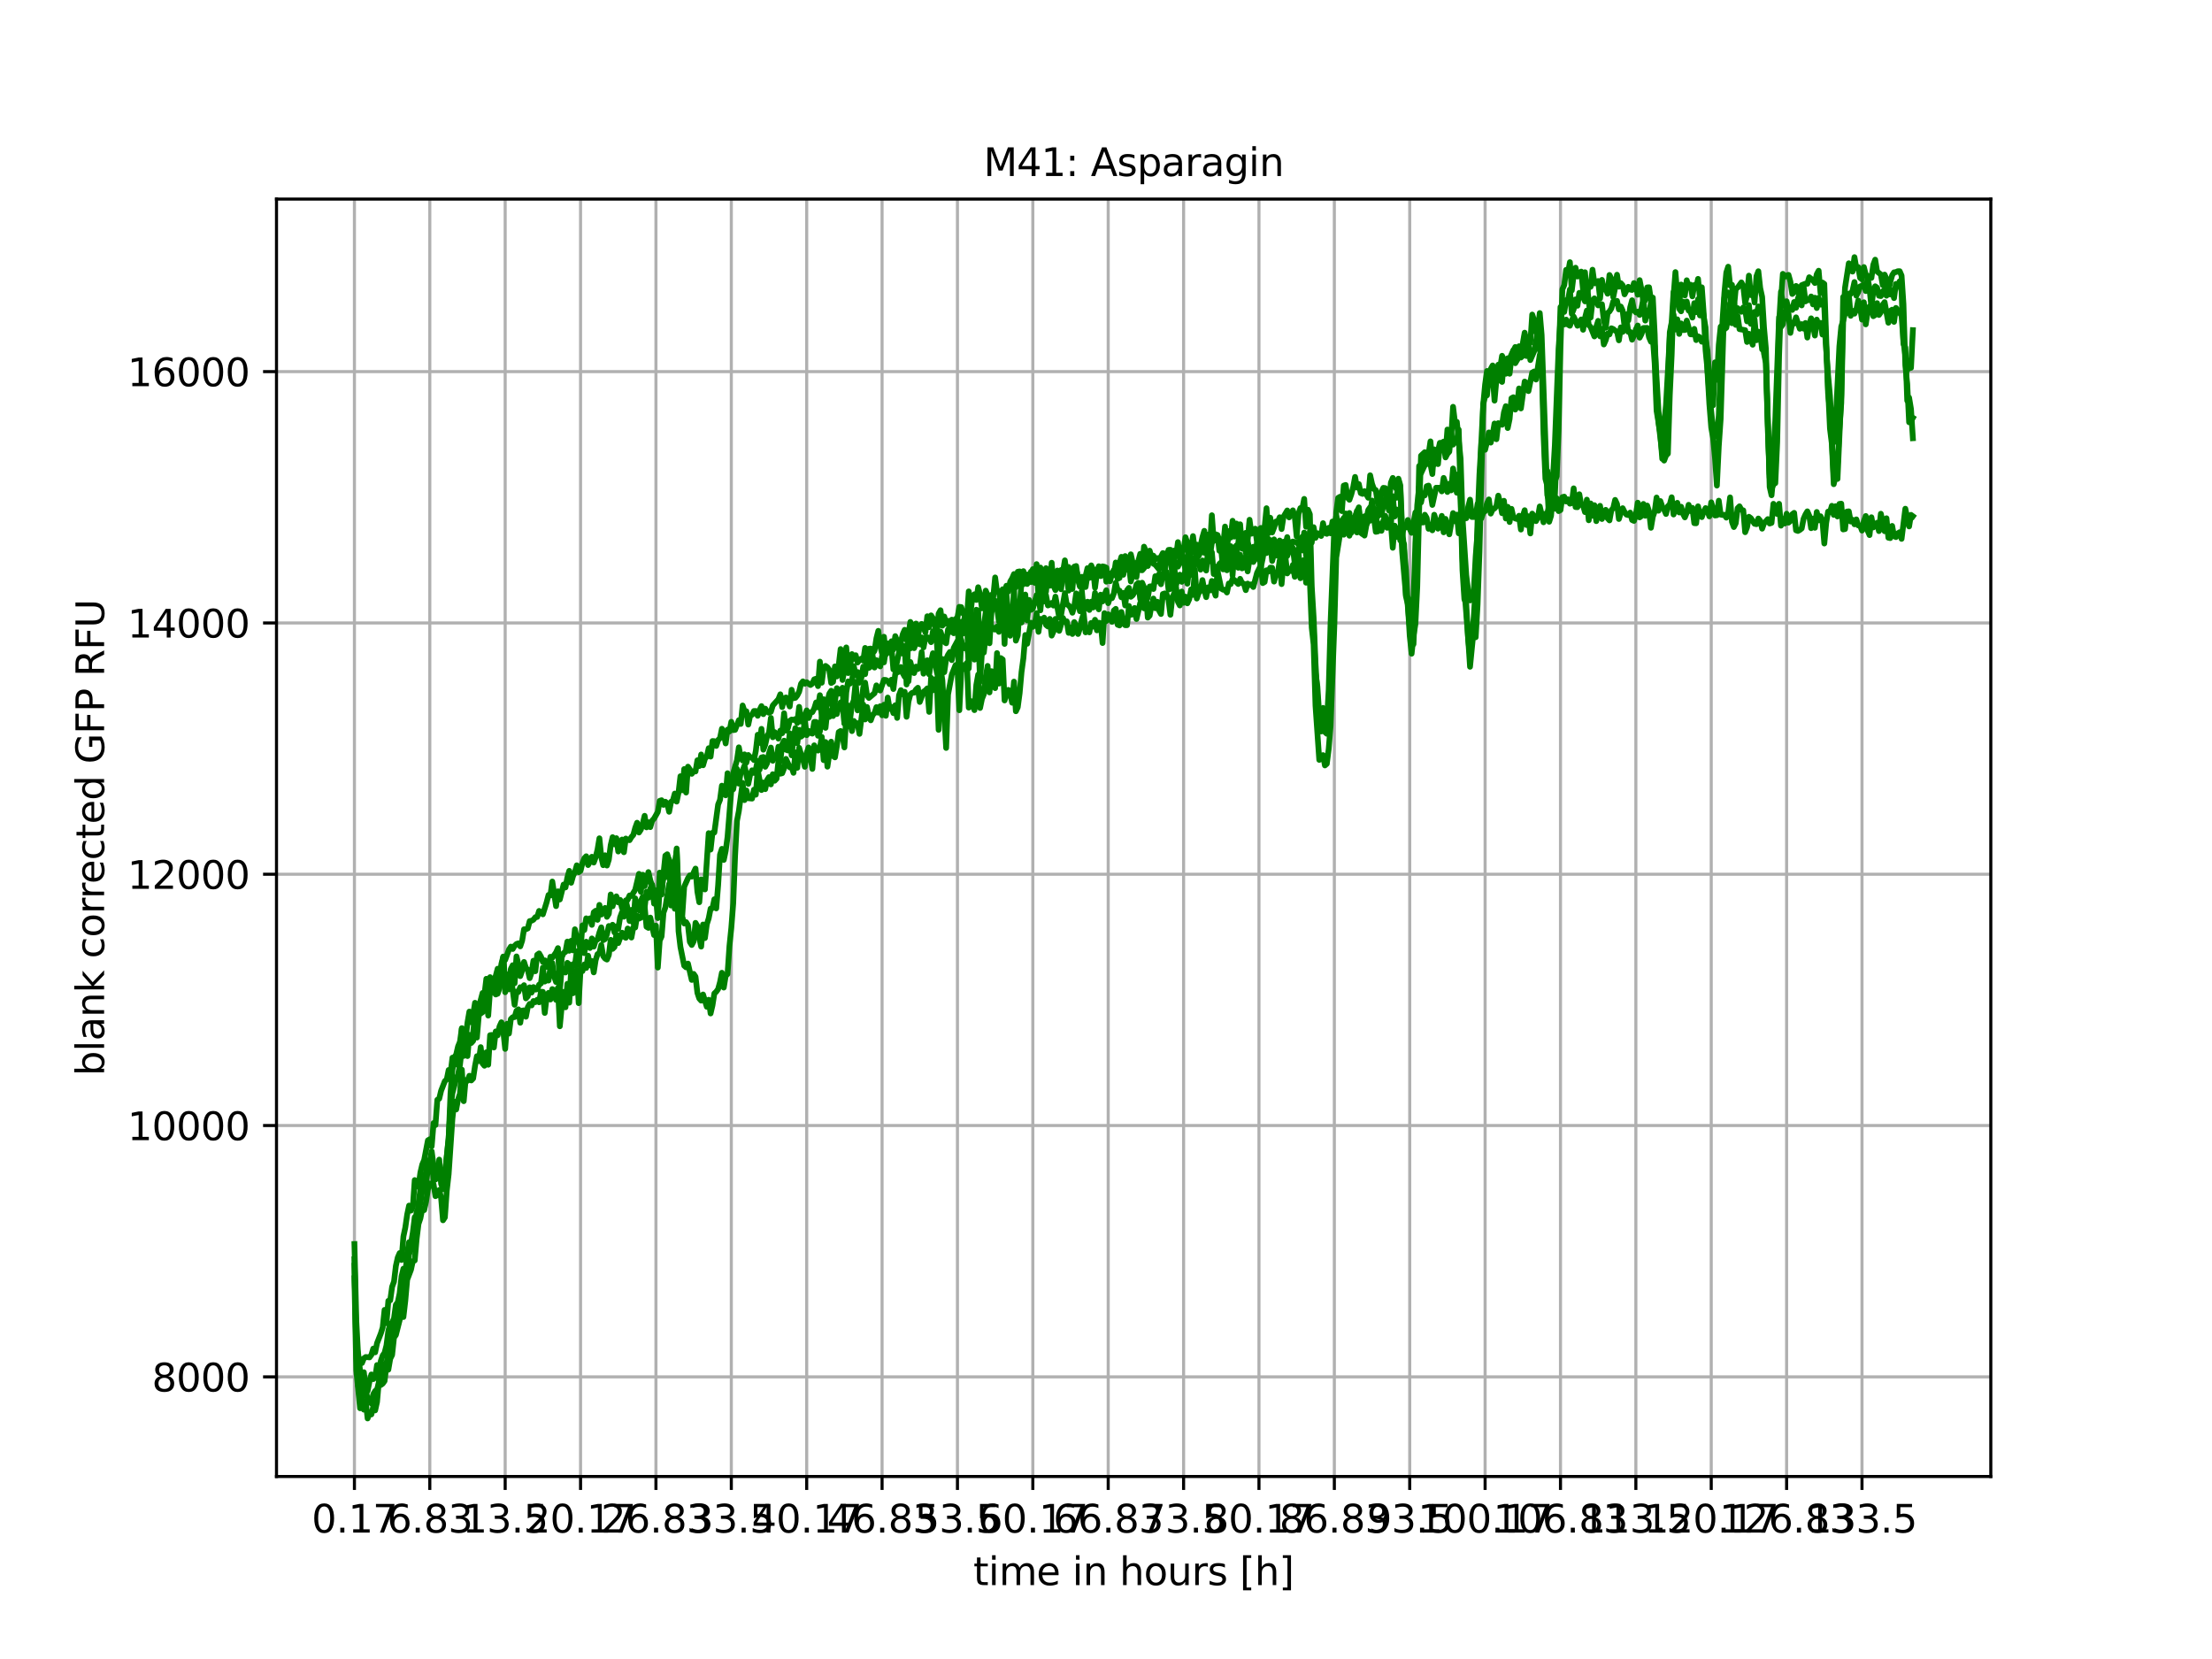 <?xml version="1.0" encoding="utf-8" standalone="no"?>
<!DOCTYPE svg PUBLIC "-//W3C//DTD SVG 1.1//EN"
  "http://www.w3.org/Graphics/SVG/1.1/DTD/svg11.dtd">
<svg xmlns:xlink="http://www.w3.org/1999/xlink" width="576pt" height="432pt" viewBox="0 0 576 432" xmlns="http://www.w3.org/2000/svg" version="1.1">
 <defs>
  <style type="text/css">*{stroke-linejoin: round; stroke-linecap: butt}</style>
 </defs>
 <g id="figure_1">
  <g id="patch_1">
   <path d="M 0 432 
L 576 432 
L 576 0 
L 0 0 
z
" style="fill: #ffffff"/>
  </g>
  <g id="axes_1">
   <g id="patch_2">
    <path d="M 72 384.48 
L 518.4 384.48 
L 518.4 51.84 
L 72 51.84 
z
" style="fill: #ffffff"/>
   </g>
   <g id="matplotlib.axis_1">
    <g id="xtick_1">
     <g id="line2d_1">
      <path d="M 92.291 384.48 
L 92.291 51.84 
" clip-path="url(#pb7f6e3c392)" style="fill: none; stroke: #b0b0b0; stroke-width: 0.8; stroke-linecap: square"/>
     </g>
     <g id="line2d_2">
      <defs>
       <path id="m0065ffe202" d="M 0 0 
L 0 3.5 
" style="stroke: #000000; stroke-width: 0.8"/>
      </defs>
      <g>
       <use xlink:href="#m0065ffe202" x="92.291" y="384.48" style="stroke: #000000; stroke-width: 0.8"/>
      </g>
     </g>
     <g id="text_1">
      <!-- 0.17 -->
      <g transform="translate(81.158 399.078) scale(0.1 -0.1)">
       <defs>
        <path id="DejaVuSans-30" d="M 2034 4250 
Q 1547 4250 1301 3770 
Q 1056 3291 1056 2328 
Q 1056 1369 1301 889 
Q 1547 409 2034 409 
Q 2525 409 2770 889 
Q 3016 1369 3016 2328 
Q 3016 3291 2770 3770 
Q 2525 4250 2034 4250 
z
M 2034 4750 
Q 2819 4750 3233 4129 
Q 3647 3509 3647 2328 
Q 3647 1150 3233 529 
Q 2819 -91 2034 -91 
Q 1250 -91 836 529 
Q 422 1150 422 2328 
Q 422 3509 836 4129 
Q 1250 4750 2034 4750 
z
" transform="scale(0.016)"/>
        <path id="DejaVuSans-2e" d="M 684 794 
L 1344 794 
L 1344 0 
L 684 0 
L 684 794 
z
" transform="scale(0.016)"/>
        <path id="DejaVuSans-31" d="M 794 531 
L 1825 531 
L 1825 4091 
L 703 3866 
L 703 4441 
L 1819 4666 
L 2450 4666 
L 2450 531 
L 3481 531 
L 3481 0 
L 794 0 
L 794 531 
z
" transform="scale(0.016)"/>
        <path id="DejaVuSans-37" d="M 525 4666 
L 3525 4666 
L 3525 4397 
L 1831 0 
L 1172 0 
L 2766 4134 
L 525 4134 
L 525 4666 
z
" transform="scale(0.016)"/>
       </defs>
       <use xlink:href="#DejaVuSans-30"/>
       <use xlink:href="#DejaVuSans-2e" x="63.623"/>
       <use xlink:href="#DejaVuSans-31" x="95.41"/>
       <use xlink:href="#DejaVuSans-37" x="159.033"/>
      </g>
     </g>
    </g>
    <g id="xtick_2">
     <g id="line2d_3">
      <path d="M 111.919 384.48 
L 111.919 51.84 
" clip-path="url(#pb7f6e3c392)" style="fill: none; stroke: #b0b0b0; stroke-width: 0.8; stroke-linecap: square"/>
     </g>
     <g id="line2d_4">
      <g>
       <use xlink:href="#m0065ffe202" x="111.919" y="384.48" style="stroke: #000000; stroke-width: 0.8"/>
      </g>
     </g>
     <g id="text_2">
      <!-- 6.83 -->
      <g transform="translate(100.787 399.078) scale(0.1 -0.1)">
       <defs>
        <path id="DejaVuSans-36" d="M 2113 2584 
Q 1688 2584 1439 2293 
Q 1191 2003 1191 1497 
Q 1191 994 1439 701 
Q 1688 409 2113 409 
Q 2538 409 2786 701 
Q 3034 994 3034 1497 
Q 3034 2003 2786 2293 
Q 2538 2584 2113 2584 
z
M 3366 4563 
L 3366 3988 
Q 3128 4100 2886 4159 
Q 2644 4219 2406 4219 
Q 1781 4219 1451 3797 
Q 1122 3375 1075 2522 
Q 1259 2794 1537 2939 
Q 1816 3084 2150 3084 
Q 2853 3084 3261 2657 
Q 3669 2231 3669 1497 
Q 3669 778 3244 343 
Q 2819 -91 2113 -91 
Q 1303 -91 875 529 
Q 447 1150 447 2328 
Q 447 3434 972 4092 
Q 1497 4750 2381 4750 
Q 2619 4750 2861 4703 
Q 3103 4656 3366 4563 
z
" transform="scale(0.016)"/>
        <path id="DejaVuSans-38" d="M 2034 2216 
Q 1584 2216 1326 1975 
Q 1069 1734 1069 1313 
Q 1069 891 1326 650 
Q 1584 409 2034 409 
Q 2484 409 2743 651 
Q 3003 894 3003 1313 
Q 3003 1734 2745 1975 
Q 2488 2216 2034 2216 
z
M 1403 2484 
Q 997 2584 770 2862 
Q 544 3141 544 3541 
Q 544 4100 942 4425 
Q 1341 4750 2034 4750 
Q 2731 4750 3128 4425 
Q 3525 4100 3525 3541 
Q 3525 3141 3298 2862 
Q 3072 2584 2669 2484 
Q 3125 2378 3379 2068 
Q 3634 1759 3634 1313 
Q 3634 634 3220 271 
Q 2806 -91 2034 -91 
Q 1263 -91 848 271 
Q 434 634 434 1313 
Q 434 1759 690 2068 
Q 947 2378 1403 2484 
z
M 1172 3481 
Q 1172 3119 1398 2916 
Q 1625 2713 2034 2713 
Q 2441 2713 2670 2916 
Q 2900 3119 2900 3481 
Q 2900 3844 2670 4047 
Q 2441 4250 2034 4250 
Q 1625 4250 1398 4047 
Q 1172 3844 1172 3481 
z
" transform="scale(0.016)"/>
        <path id="DejaVuSans-33" d="M 2597 2516 
Q 3050 2419 3304 2112 
Q 3559 1806 3559 1356 
Q 3559 666 3084 287 
Q 2609 -91 1734 -91 
Q 1441 -91 1130 -33 
Q 819 25 488 141 
L 488 750 
Q 750 597 1062 519 
Q 1375 441 1716 441 
Q 2309 441 2620 675 
Q 2931 909 2931 1356 
Q 2931 1769 2642 2001 
Q 2353 2234 1838 2234 
L 1294 2234 
L 1294 2753 
L 1863 2753 
Q 2328 2753 2575 2939 
Q 2822 3125 2822 3475 
Q 2822 3834 2567 4026 
Q 2313 4219 1838 4219 
Q 1578 4219 1281 4162 
Q 984 4106 628 3988 
L 628 4550 
Q 988 4650 1302 4700 
Q 1616 4750 1894 4750 
Q 2613 4750 3031 4423 
Q 3450 4097 3450 3541 
Q 3450 3153 3228 2886 
Q 3006 2619 2597 2516 
z
" transform="scale(0.016)"/>
       </defs>
       <use xlink:href="#DejaVuSans-36"/>
       <use xlink:href="#DejaVuSans-2e" x="63.623"/>
       <use xlink:href="#DejaVuSans-38" x="95.41"/>
       <use xlink:href="#DejaVuSans-33" x="159.033"/>
      </g>
     </g>
    </g>
    <g id="xtick_3">
     <g id="line2d_5">
      <path d="M 131.548 384.48 
L 131.548 51.84 
" clip-path="url(#pb7f6e3c392)" style="fill: none; stroke: #b0b0b0; stroke-width: 0.8; stroke-linecap: square"/>
     </g>
     <g id="line2d_6">
      <g>
       <use xlink:href="#m0065ffe202" x="131.548" y="384.48" style="stroke: #000000; stroke-width: 0.8"/>
      </g>
     </g>
     <g id="text_3">
      <!-- 13.5 -->
      <g transform="translate(120.415 399.078) scale(0.1 -0.1)">
       <defs>
        <path id="DejaVuSans-35" d="M 691 4666 
L 3169 4666 
L 3169 4134 
L 1269 4134 
L 1269 2991 
Q 1406 3038 1543 3061 
Q 1681 3084 1819 3084 
Q 2600 3084 3056 2656 
Q 3513 2228 3513 1497 
Q 3513 744 3044 326 
Q 2575 -91 1722 -91 
Q 1428 -91 1123 -41 
Q 819 9 494 109 
L 494 744 
Q 775 591 1075 516 
Q 1375 441 1709 441 
Q 2250 441 2565 725 
Q 2881 1009 2881 1497 
Q 2881 1984 2565 2268 
Q 2250 2553 1709 2553 
Q 1456 2553 1204 2497 
Q 953 2441 691 2322 
L 691 4666 
z
" transform="scale(0.016)"/>
       </defs>
       <use xlink:href="#DejaVuSans-31"/>
       <use xlink:href="#DejaVuSans-33" x="63.623"/>
       <use xlink:href="#DejaVuSans-2e" x="127.246"/>
       <use xlink:href="#DejaVuSans-35" x="159.033"/>
      </g>
     </g>
    </g>
    <g id="xtick_4">
     <g id="line2d_7">
      <path d="M 151.176 384.48 
L 151.176 51.84 
" clip-path="url(#pb7f6e3c392)" style="fill: none; stroke: #b0b0b0; stroke-width: 0.8; stroke-linecap: square"/>
     </g>
     <g id="line2d_8">
      <g>
       <use xlink:href="#m0065ffe202" x="151.176" y="384.48" style="stroke: #000000; stroke-width: 0.8"/>
      </g>
     </g>
     <g id="text_4">
      <!-- 20.17 -->
      <g transform="translate(136.862 399.078) scale(0.1 -0.1)">
       <defs>
        <path id="DejaVuSans-32" d="M 1228 531 
L 3431 531 
L 3431 0 
L 469 0 
L 469 531 
Q 828 903 1448 1529 
Q 2069 2156 2228 2338 
Q 2531 2678 2651 2914 
Q 2772 3150 2772 3378 
Q 2772 3750 2511 3984 
Q 2250 4219 1831 4219 
Q 1534 4219 1204 4116 
Q 875 4013 500 3803 
L 500 4441 
Q 881 4594 1212 4672 
Q 1544 4750 1819 4750 
Q 2544 4750 2975 4387 
Q 3406 4025 3406 3419 
Q 3406 3131 3298 2873 
Q 3191 2616 2906 2266 
Q 2828 2175 2409 1742 
Q 1991 1309 1228 531 
z
" transform="scale(0.016)"/>
       </defs>
       <use xlink:href="#DejaVuSans-32"/>
       <use xlink:href="#DejaVuSans-30" x="63.623"/>
       <use xlink:href="#DejaVuSans-2e" x="127.246"/>
       <use xlink:href="#DejaVuSans-31" x="159.033"/>
       <use xlink:href="#DejaVuSans-37" x="222.656"/>
      </g>
     </g>
    </g>
    <g id="xtick_5">
     <g id="line2d_9">
      <path d="M 170.805 384.48 
L 170.805 51.84 
" clip-path="url(#pb7f6e3c392)" style="fill: none; stroke: #b0b0b0; stroke-width: 0.8; stroke-linecap: square"/>
     </g>
     <g id="line2d_10">
      <g>
       <use xlink:href="#m0065ffe202" x="170.805" y="384.48" style="stroke: #000000; stroke-width: 0.8"/>
      </g>
     </g>
     <g id="text_5">
      <!-- 26.83 -->
      <g transform="translate(156.491 399.078) scale(0.1 -0.1)">
       <use xlink:href="#DejaVuSans-32"/>
       <use xlink:href="#DejaVuSans-36" x="63.623"/>
       <use xlink:href="#DejaVuSans-2e" x="127.246"/>
       <use xlink:href="#DejaVuSans-38" x="159.033"/>
       <use xlink:href="#DejaVuSans-33" x="222.656"/>
      </g>
     </g>
    </g>
    <g id="xtick_6">
     <g id="line2d_11">
      <path d="M 190.433 384.48 
L 190.433 51.84 
" clip-path="url(#pb7f6e3c392)" style="fill: none; stroke: #b0b0b0; stroke-width: 0.8; stroke-linecap: square"/>
     </g>
     <g id="line2d_12">
      <g>
       <use xlink:href="#m0065ffe202" x="190.433" y="384.48" style="stroke: #000000; stroke-width: 0.8"/>
      </g>
     </g>
     <g id="text_6">
      <!-- 33.5 -->
      <g transform="translate(179.3 399.078) scale(0.1 -0.1)">
       <use xlink:href="#DejaVuSans-33"/>
       <use xlink:href="#DejaVuSans-33" x="63.623"/>
       <use xlink:href="#DejaVuSans-2e" x="127.246"/>
       <use xlink:href="#DejaVuSans-35" x="159.033"/>
      </g>
     </g>
    </g>
    <g id="xtick_7">
     <g id="line2d_13">
      <path d="M 210.062 384.48 
L 210.062 51.84 
" clip-path="url(#pb7f6e3c392)" style="fill: none; stroke: #b0b0b0; stroke-width: 0.8; stroke-linecap: square"/>
     </g>
     <g id="line2d_14">
      <g>
       <use xlink:href="#m0065ffe202" x="210.062" y="384.48" style="stroke: #000000; stroke-width: 0.8"/>
      </g>
     </g>
     <g id="text_7">
      <!-- 40.17 -->
      <g transform="translate(195.748 399.078) scale(0.1 -0.1)">
       <defs>
        <path id="DejaVuSans-34" d="M 2419 4116 
L 825 1625 
L 2419 1625 
L 2419 4116 
z
M 2253 4666 
L 3047 4666 
L 3047 1625 
L 3713 1625 
L 3713 1100 
L 3047 1100 
L 3047 0 
L 2419 0 
L 2419 1100 
L 313 1100 
L 313 1709 
L 2253 4666 
z
" transform="scale(0.016)"/>
       </defs>
       <use xlink:href="#DejaVuSans-34"/>
       <use xlink:href="#DejaVuSans-30" x="63.623"/>
       <use xlink:href="#DejaVuSans-2e" x="127.246"/>
       <use xlink:href="#DejaVuSans-31" x="159.033"/>
       <use xlink:href="#DejaVuSans-37" x="222.656"/>
      </g>
     </g>
    </g>
    <g id="xtick_8">
     <g id="line2d_15">
      <path d="M 229.69 384.48 
L 229.69 51.84 
" clip-path="url(#pb7f6e3c392)" style="fill: none; stroke: #b0b0b0; stroke-width: 0.8; stroke-linecap: square"/>
     </g>
     <g id="line2d_16">
      <g>
       <use xlink:href="#m0065ffe202" x="229.69" y="384.48" style="stroke: #000000; stroke-width: 0.8"/>
      </g>
     </g>
     <g id="text_8">
      <!-- 46.83 -->
      <g transform="translate(215.376 399.078) scale(0.1 -0.1)">
       <use xlink:href="#DejaVuSans-34"/>
       <use xlink:href="#DejaVuSans-36" x="63.623"/>
       <use xlink:href="#DejaVuSans-2e" x="127.246"/>
       <use xlink:href="#DejaVuSans-38" x="159.033"/>
       <use xlink:href="#DejaVuSans-33" x="222.656"/>
      </g>
     </g>
    </g>
    <g id="xtick_9">
     <g id="line2d_17">
      <path d="M 249.319 384.48 
L 249.319 51.84 
" clip-path="url(#pb7f6e3c392)" style="fill: none; stroke: #b0b0b0; stroke-width: 0.8; stroke-linecap: square"/>
     </g>
     <g id="line2d_18">
      <g>
       <use xlink:href="#m0065ffe202" x="249.319" y="384.48" style="stroke: #000000; stroke-width: 0.8"/>
      </g>
     </g>
     <g id="text_9">
      <!-- 53.5 -->
      <g transform="translate(238.186 399.078) scale(0.1 -0.1)">
       <use xlink:href="#DejaVuSans-35"/>
       <use xlink:href="#DejaVuSans-33" x="63.623"/>
       <use xlink:href="#DejaVuSans-2e" x="127.246"/>
       <use xlink:href="#DejaVuSans-35" x="159.033"/>
      </g>
     </g>
    </g>
    <g id="xtick_10">
     <g id="line2d_19">
      <path d="M 268.947 384.48 
L 268.947 51.84 
" clip-path="url(#pb7f6e3c392)" style="fill: none; stroke: #b0b0b0; stroke-width: 0.8; stroke-linecap: square"/>
     </g>
     <g id="line2d_20">
      <g>
       <use xlink:href="#m0065ffe202" x="268.947" y="384.48" style="stroke: #000000; stroke-width: 0.8"/>
      </g>
     </g>
     <g id="text_10">
      <!-- 60.17 -->
      <g transform="translate(254.633 399.078) scale(0.1 -0.1)">
       <use xlink:href="#DejaVuSans-36"/>
       <use xlink:href="#DejaVuSans-30" x="63.623"/>
       <use xlink:href="#DejaVuSans-2e" x="127.246"/>
       <use xlink:href="#DejaVuSans-31" x="159.033"/>
       <use xlink:href="#DejaVuSans-37" x="222.656"/>
      </g>
     </g>
    </g>
    <g id="xtick_11">
     <g id="line2d_21">
      <path d="M 288.575 384.48 
L 288.575 51.84 
" clip-path="url(#pb7f6e3c392)" style="fill: none; stroke: #b0b0b0; stroke-width: 0.8; stroke-linecap: square"/>
     </g>
     <g id="line2d_22">
      <g>
       <use xlink:href="#m0065ffe202" x="288.575" y="384.48" style="stroke: #000000; stroke-width: 0.8"/>
      </g>
     </g>
     <g id="text_11">
      <!-- 66.83 -->
      <g transform="translate(274.261 399.078) scale(0.1 -0.1)">
       <use xlink:href="#DejaVuSans-36"/>
       <use xlink:href="#DejaVuSans-36" x="63.623"/>
       <use xlink:href="#DejaVuSans-2e" x="127.246"/>
       <use xlink:href="#DejaVuSans-38" x="159.033"/>
       <use xlink:href="#DejaVuSans-33" x="222.656"/>
      </g>
     </g>
    </g>
    <g id="xtick_12">
     <g id="line2d_23">
      <path d="M 308.204 384.48 
L 308.204 51.84 
" clip-path="url(#pb7f6e3c392)" style="fill: none; stroke: #b0b0b0; stroke-width: 0.8; stroke-linecap: square"/>
     </g>
     <g id="line2d_24">
      <g>
       <use xlink:href="#m0065ffe202" x="308.204" y="384.48" style="stroke: #000000; stroke-width: 0.8"/>
      </g>
     </g>
     <g id="text_12">
      <!-- 73.5 -->
      <g transform="translate(297.071 399.078) scale(0.1 -0.1)">
       <use xlink:href="#DejaVuSans-37"/>
       <use xlink:href="#DejaVuSans-33" x="63.623"/>
       <use xlink:href="#DejaVuSans-2e" x="127.246"/>
       <use xlink:href="#DejaVuSans-35" x="159.033"/>
      </g>
     </g>
    </g>
    <g id="xtick_13">
     <g id="line2d_25">
      <path d="M 327.832 384.48 
L 327.832 51.84 
" clip-path="url(#pb7f6e3c392)" style="fill: none; stroke: #b0b0b0; stroke-width: 0.8; stroke-linecap: square"/>
     </g>
     <g id="line2d_26">
      <g>
       <use xlink:href="#m0065ffe202" x="327.832" y="384.48" style="stroke: #000000; stroke-width: 0.8"/>
      </g>
     </g>
     <g id="text_13">
      <!-- 80.17 -->
      <g transform="translate(313.518 399.078) scale(0.1 -0.1)">
       <use xlink:href="#DejaVuSans-38"/>
       <use xlink:href="#DejaVuSans-30" x="63.623"/>
       <use xlink:href="#DejaVuSans-2e" x="127.246"/>
       <use xlink:href="#DejaVuSans-31" x="159.033"/>
       <use xlink:href="#DejaVuSans-37" x="222.656"/>
      </g>
     </g>
    </g>
    <g id="xtick_14">
     <g id="line2d_27">
      <path d="M 347.461 384.48 
L 347.461 51.84 
" clip-path="url(#pb7f6e3c392)" style="fill: none; stroke: #b0b0b0; stroke-width: 0.8; stroke-linecap: square"/>
     </g>
     <g id="line2d_28">
      <g>
       <use xlink:href="#m0065ffe202" x="347.461" y="384.48" style="stroke: #000000; stroke-width: 0.8"/>
      </g>
     </g>
     <g id="text_14">
      <!-- 86.83 -->
      <g transform="translate(333.147 399.078) scale(0.1 -0.1)">
       <use xlink:href="#DejaVuSans-38"/>
       <use xlink:href="#DejaVuSans-36" x="63.623"/>
       <use xlink:href="#DejaVuSans-2e" x="127.246"/>
       <use xlink:href="#DejaVuSans-38" x="159.033"/>
       <use xlink:href="#DejaVuSans-33" x="222.656"/>
      </g>
     </g>
    </g>
    <g id="xtick_15">
     <g id="line2d_29">
      <path d="M 367.089 384.48 
L 367.089 51.84 
" clip-path="url(#pb7f6e3c392)" style="fill: none; stroke: #b0b0b0; stroke-width: 0.8; stroke-linecap: square"/>
     </g>
     <g id="line2d_30">
      <g>
       <use xlink:href="#m0065ffe202" x="367.089" y="384.48" style="stroke: #000000; stroke-width: 0.8"/>
      </g>
     </g>
     <g id="text_15">
      <!-- 93.5 -->
      <g transform="translate(355.956 399.078) scale(0.1 -0.1)">
       <defs>
        <path id="DejaVuSans-39" d="M 703 97 
L 703 672 
Q 941 559 1184 500 
Q 1428 441 1663 441 
Q 2288 441 2617 861 
Q 2947 1281 2994 2138 
Q 2813 1869 2534 1725 
Q 2256 1581 1919 1581 
Q 1219 1581 811 2004 
Q 403 2428 403 3163 
Q 403 3881 828 4315 
Q 1253 4750 1959 4750 
Q 2769 4750 3195 4129 
Q 3622 3509 3622 2328 
Q 3622 1225 3098 567 
Q 2575 -91 1691 -91 
Q 1453 -91 1209 -44 
Q 966 3 703 97 
z
M 1959 2075 
Q 2384 2075 2632 2365 
Q 2881 2656 2881 3163 
Q 2881 3666 2632 3958 
Q 2384 4250 1959 4250 
Q 1534 4250 1286 3958 
Q 1038 3666 1038 3163 
Q 1038 2656 1286 2365 
Q 1534 2075 1959 2075 
z
" transform="scale(0.016)"/>
       </defs>
       <use xlink:href="#DejaVuSans-39"/>
       <use xlink:href="#DejaVuSans-33" x="63.623"/>
       <use xlink:href="#DejaVuSans-2e" x="127.246"/>
       <use xlink:href="#DejaVuSans-35" x="159.033"/>
      </g>
     </g>
    </g>
    <g id="xtick_16">
     <g id="line2d_31">
      <path d="M 386.718 384.48 
L 386.718 51.84 
" clip-path="url(#pb7f6e3c392)" style="fill: none; stroke: #b0b0b0; stroke-width: 0.8; stroke-linecap: square"/>
     </g>
     <g id="line2d_32">
      <g>
       <use xlink:href="#m0065ffe202" x="386.718" y="384.48" style="stroke: #000000; stroke-width: 0.8"/>
      </g>
     </g>
     <g id="text_16">
      <!-- 100.17 -->
      <g transform="translate(369.222 399.078) scale(0.1 -0.1)">
       <use xlink:href="#DejaVuSans-31"/>
       <use xlink:href="#DejaVuSans-30" x="63.623"/>
       <use xlink:href="#DejaVuSans-30" x="127.246"/>
       <use xlink:href="#DejaVuSans-2e" x="190.869"/>
       <use xlink:href="#DejaVuSans-31" x="222.656"/>
       <use xlink:href="#DejaVuSans-37" x="286.279"/>
      </g>
     </g>
    </g>
    <g id="xtick_17">
     <g id="line2d_33">
      <path d="M 406.346 384.48 
L 406.346 51.84 
" clip-path="url(#pb7f6e3c392)" style="fill: none; stroke: #b0b0b0; stroke-width: 0.8; stroke-linecap: square"/>
     </g>
     <g id="line2d_34">
      <g>
       <use xlink:href="#m0065ffe202" x="406.346" y="384.48" style="stroke: #000000; stroke-width: 0.8"/>
      </g>
     </g>
     <g id="text_17">
      <!-- 106.83 -->
      <g transform="translate(388.851 399.078) scale(0.1 -0.1)">
       <use xlink:href="#DejaVuSans-31"/>
       <use xlink:href="#DejaVuSans-30" x="63.623"/>
       <use xlink:href="#DejaVuSans-36" x="127.246"/>
       <use xlink:href="#DejaVuSans-2e" x="190.869"/>
       <use xlink:href="#DejaVuSans-38" x="222.656"/>
       <use xlink:href="#DejaVuSans-33" x="286.279"/>
      </g>
     </g>
    </g>
    <g id="xtick_18">
     <g id="line2d_35">
      <path d="M 425.975 384.48 
L 425.975 51.84 
" clip-path="url(#pb7f6e3c392)" style="fill: none; stroke: #b0b0b0; stroke-width: 0.8; stroke-linecap: square"/>
     </g>
     <g id="line2d_36">
      <g>
       <use xlink:href="#m0065ffe202" x="425.975" y="384.48" style="stroke: #000000; stroke-width: 0.8"/>
      </g>
     </g>
     <g id="text_18">
      <!-- 113.5 -->
      <g transform="translate(411.66 399.078) scale(0.1 -0.1)">
       <use xlink:href="#DejaVuSans-31"/>
       <use xlink:href="#DejaVuSans-31" x="63.623"/>
       <use xlink:href="#DejaVuSans-33" x="127.246"/>
       <use xlink:href="#DejaVuSans-2e" x="190.869"/>
       <use xlink:href="#DejaVuSans-35" x="222.656"/>
      </g>
     </g>
    </g>
    <g id="xtick_19">
     <g id="line2d_37">
      <path d="M 445.603 384.48 
L 445.603 51.84 
" clip-path="url(#pb7f6e3c392)" style="fill: none; stroke: #b0b0b0; stroke-width: 0.8; stroke-linecap: square"/>
     </g>
     <g id="line2d_38">
      <g>
       <use xlink:href="#m0065ffe202" x="445.603" y="384.48" style="stroke: #000000; stroke-width: 0.8"/>
      </g>
     </g>
     <g id="text_19">
      <!-- 120.17 -->
      <g transform="translate(428.108 399.078) scale(0.1 -0.1)">
       <use xlink:href="#DejaVuSans-31"/>
       <use xlink:href="#DejaVuSans-32" x="63.623"/>
       <use xlink:href="#DejaVuSans-30" x="127.246"/>
       <use xlink:href="#DejaVuSans-2e" x="190.869"/>
       <use xlink:href="#DejaVuSans-31" x="222.656"/>
       <use xlink:href="#DejaVuSans-37" x="286.279"/>
      </g>
     </g>
    </g>
    <g id="xtick_20">
     <g id="line2d_39">
      <path d="M 465.231 384.48 
L 465.231 51.84 
" clip-path="url(#pb7f6e3c392)" style="fill: none; stroke: #b0b0b0; stroke-width: 0.8; stroke-linecap: square"/>
     </g>
     <g id="line2d_40">
      <g>
       <use xlink:href="#m0065ffe202" x="465.231" y="384.48" style="stroke: #000000; stroke-width: 0.8"/>
      </g>
     </g>
     <g id="text_20">
      <!-- 126.83 -->
      <g transform="translate(447.736 399.078) scale(0.1 -0.1)">
       <use xlink:href="#DejaVuSans-31"/>
       <use xlink:href="#DejaVuSans-32" x="63.623"/>
       <use xlink:href="#DejaVuSans-36" x="127.246"/>
       <use xlink:href="#DejaVuSans-2e" x="190.869"/>
       <use xlink:href="#DejaVuSans-38" x="222.656"/>
       <use xlink:href="#DejaVuSans-33" x="286.279"/>
      </g>
     </g>
    </g>
    <g id="xtick_21">
     <g id="line2d_41">
      <path d="M 484.86 384.48 
L 484.86 51.84 
" clip-path="url(#pb7f6e3c392)" style="fill: none; stroke: #b0b0b0; stroke-width: 0.8; stroke-linecap: square"/>
     </g>
     <g id="line2d_42">
      <g>
       <use xlink:href="#m0065ffe202" x="484.86" y="384.48" style="stroke: #000000; stroke-width: 0.8"/>
      </g>
     </g>
     <g id="text_21">
      <!-- 133.5 -->
      <g transform="translate(470.546 399.078) scale(0.1 -0.1)">
       <use xlink:href="#DejaVuSans-31"/>
       <use xlink:href="#DejaVuSans-33" x="63.623"/>
       <use xlink:href="#DejaVuSans-33" x="127.246"/>
       <use xlink:href="#DejaVuSans-2e" x="190.869"/>
       <use xlink:href="#DejaVuSans-35" x="222.656"/>
      </g>
     </g>
    </g>
    <g id="text_22">
     <!-- time in hours [h] -->
     <g transform="translate(253.452 412.757) scale(0.1 -0.1)">
      <defs>
       <path id="DejaVuSans-74" d="M 1172 4494 
L 1172 3500 
L 2356 3500 
L 2356 3053 
L 1172 3053 
L 1172 1153 
Q 1172 725 1289 603 
Q 1406 481 1766 481 
L 2356 481 
L 2356 0 
L 1766 0 
Q 1100 0 847 248 
Q 594 497 594 1153 
L 594 3053 
L 172 3053 
L 172 3500 
L 594 3500 
L 594 4494 
L 1172 4494 
z
" transform="scale(0.016)"/>
       <path id="DejaVuSans-69" d="M 603 3500 
L 1178 3500 
L 1178 0 
L 603 0 
L 603 3500 
z
M 603 4863 
L 1178 4863 
L 1178 4134 
L 603 4134 
L 603 4863 
z
" transform="scale(0.016)"/>
       <path id="DejaVuSans-6d" d="M 3328 2828 
Q 3544 3216 3844 3400 
Q 4144 3584 4550 3584 
Q 5097 3584 5394 3201 
Q 5691 2819 5691 2113 
L 5691 0 
L 5113 0 
L 5113 2094 
Q 5113 2597 4934 2840 
Q 4756 3084 4391 3084 
Q 3944 3084 3684 2787 
Q 3425 2491 3425 1978 
L 3425 0 
L 2847 0 
L 2847 2094 
Q 2847 2600 2669 2842 
Q 2491 3084 2119 3084 
Q 1678 3084 1418 2786 
Q 1159 2488 1159 1978 
L 1159 0 
L 581 0 
L 581 3500 
L 1159 3500 
L 1159 2956 
Q 1356 3278 1631 3431 
Q 1906 3584 2284 3584 
Q 2666 3584 2933 3390 
Q 3200 3197 3328 2828 
z
" transform="scale(0.016)"/>
       <path id="DejaVuSans-65" d="M 3597 1894 
L 3597 1613 
L 953 1613 
Q 991 1019 1311 708 
Q 1631 397 2203 397 
Q 2534 397 2845 478 
Q 3156 559 3463 722 
L 3463 178 
Q 3153 47 2828 -22 
Q 2503 -91 2169 -91 
Q 1331 -91 842 396 
Q 353 884 353 1716 
Q 353 2575 817 3079 
Q 1281 3584 2069 3584 
Q 2775 3584 3186 3129 
Q 3597 2675 3597 1894 
z
M 3022 2063 
Q 3016 2534 2758 2815 
Q 2500 3097 2075 3097 
Q 1594 3097 1305 2825 
Q 1016 2553 972 2059 
L 3022 2063 
z
" transform="scale(0.016)"/>
       <path id="DejaVuSans-20" transform="scale(0.016)"/>
       <path id="DejaVuSans-6e" d="M 3513 2113 
L 3513 0 
L 2938 0 
L 2938 2094 
Q 2938 2591 2744 2837 
Q 2550 3084 2163 3084 
Q 1697 3084 1428 2787 
Q 1159 2491 1159 1978 
L 1159 0 
L 581 0 
L 581 3500 
L 1159 3500 
L 1159 2956 
Q 1366 3272 1645 3428 
Q 1925 3584 2291 3584 
Q 2894 3584 3203 3211 
Q 3513 2838 3513 2113 
z
" transform="scale(0.016)"/>
       <path id="DejaVuSans-68" d="M 3513 2113 
L 3513 0 
L 2938 0 
L 2938 2094 
Q 2938 2591 2744 2837 
Q 2550 3084 2163 3084 
Q 1697 3084 1428 2787 
Q 1159 2491 1159 1978 
L 1159 0 
L 581 0 
L 581 4863 
L 1159 4863 
L 1159 2956 
Q 1366 3272 1645 3428 
Q 1925 3584 2291 3584 
Q 2894 3584 3203 3211 
Q 3513 2838 3513 2113 
z
" transform="scale(0.016)"/>
       <path id="DejaVuSans-6f" d="M 1959 3097 
Q 1497 3097 1228 2736 
Q 959 2375 959 1747 
Q 959 1119 1226 758 
Q 1494 397 1959 397 
Q 2419 397 2687 759 
Q 2956 1122 2956 1747 
Q 2956 2369 2687 2733 
Q 2419 3097 1959 3097 
z
M 1959 3584 
Q 2709 3584 3137 3096 
Q 3566 2609 3566 1747 
Q 3566 888 3137 398 
Q 2709 -91 1959 -91 
Q 1206 -91 779 398 
Q 353 888 353 1747 
Q 353 2609 779 3096 
Q 1206 3584 1959 3584 
z
" transform="scale(0.016)"/>
       <path id="DejaVuSans-75" d="M 544 1381 
L 544 3500 
L 1119 3500 
L 1119 1403 
Q 1119 906 1312 657 
Q 1506 409 1894 409 
Q 2359 409 2629 706 
Q 2900 1003 2900 1516 
L 2900 3500 
L 3475 3500 
L 3475 0 
L 2900 0 
L 2900 538 
Q 2691 219 2414 64 
Q 2138 -91 1772 -91 
Q 1169 -91 856 284 
Q 544 659 544 1381 
z
M 1991 3584 
L 1991 3584 
z
" transform="scale(0.016)"/>
       <path id="DejaVuSans-72" d="M 2631 2963 
Q 2534 3019 2420 3045 
Q 2306 3072 2169 3072 
Q 1681 3072 1420 2755 
Q 1159 2438 1159 1844 
L 1159 0 
L 581 0 
L 581 3500 
L 1159 3500 
L 1159 2956 
Q 1341 3275 1631 3429 
Q 1922 3584 2338 3584 
Q 2397 3584 2469 3576 
Q 2541 3569 2628 3553 
L 2631 2963 
z
" transform="scale(0.016)"/>
       <path id="DejaVuSans-73" d="M 2834 3397 
L 2834 2853 
Q 2591 2978 2328 3040 
Q 2066 3103 1784 3103 
Q 1356 3103 1142 2972 
Q 928 2841 928 2578 
Q 928 2378 1081 2264 
Q 1234 2150 1697 2047 
L 1894 2003 
Q 2506 1872 2764 1633 
Q 3022 1394 3022 966 
Q 3022 478 2636 193 
Q 2250 -91 1575 -91 
Q 1294 -91 989 -36 
Q 684 19 347 128 
L 347 722 
Q 666 556 975 473 
Q 1284 391 1588 391 
Q 1994 391 2212 530 
Q 2431 669 2431 922 
Q 2431 1156 2273 1281 
Q 2116 1406 1581 1522 
L 1381 1569 
Q 847 1681 609 1914 
Q 372 2147 372 2553 
Q 372 3047 722 3315 
Q 1072 3584 1716 3584 
Q 2034 3584 2315 3537 
Q 2597 3491 2834 3397 
z
" transform="scale(0.016)"/>
       <path id="DejaVuSans-5b" d="M 550 4863 
L 1875 4863 
L 1875 4416 
L 1125 4416 
L 1125 -397 
L 1875 -397 
L 1875 -844 
L 550 -844 
L 550 4863 
z
" transform="scale(0.016)"/>
       <path id="DejaVuSans-5d" d="M 1947 4863 
L 1947 -844 
L 622 -844 
L 622 -397 
L 1369 -397 
L 1369 4416 
L 622 4416 
L 622 4863 
L 1947 4863 
z
" transform="scale(0.016)"/>
      </defs>
      <use xlink:href="#DejaVuSans-74"/>
      <use xlink:href="#DejaVuSans-69" x="39.209"/>
      <use xlink:href="#DejaVuSans-6d" x="66.992"/>
      <use xlink:href="#DejaVuSans-65" x="164.404"/>
      <use xlink:href="#DejaVuSans-20" x="225.928"/>
      <use xlink:href="#DejaVuSans-69" x="257.715"/>
      <use xlink:href="#DejaVuSans-6e" x="285.498"/>
      <use xlink:href="#DejaVuSans-20" x="348.877"/>
      <use xlink:href="#DejaVuSans-68" x="380.664"/>
      <use xlink:href="#DejaVuSans-6f" x="444.043"/>
      <use xlink:href="#DejaVuSans-75" x="505.225"/>
      <use xlink:href="#DejaVuSans-72" x="568.604"/>
      <use xlink:href="#DejaVuSans-73" x="609.717"/>
      <use xlink:href="#DejaVuSans-20" x="661.816"/>
      <use xlink:href="#DejaVuSans-5b" x="693.604"/>
      <use xlink:href="#DejaVuSans-68" x="732.617"/>
      <use xlink:href="#DejaVuSans-5d" x="795.996"/>
     </g>
    </g>
   </g>
   <g id="matplotlib.axis_2">
    <g id="ytick_1">
     <g id="line2d_43">
      <path d="M 72 358.532 
L 518.4 358.532 
" clip-path="url(#pb7f6e3c392)" style="fill: none; stroke: #b0b0b0; stroke-width: 0.8; stroke-linecap: square"/>
     </g>
     <g id="line2d_44">
      <defs>
       <path id="m1a70b817f0" d="M 0 0 
L -3.5 0 
" style="stroke: #000000; stroke-width: 0.8"/>
      </defs>
      <g>
       <use xlink:href="#m1a70b817f0" x="72" y="358.532" style="stroke: #000000; stroke-width: 0.8"/>
      </g>
     </g>
     <g id="text_23">
      <!-- 8000 -->
      <g transform="translate(39.55 362.331) scale(0.1 -0.1)">
       <use xlink:href="#DejaVuSans-38"/>
       <use xlink:href="#DejaVuSans-30" x="63.623"/>
       <use xlink:href="#DejaVuSans-30" x="127.246"/>
       <use xlink:href="#DejaVuSans-30" x="190.869"/>
      </g>
     </g>
    </g>
    <g id="ytick_2">
     <g id="line2d_45">
      <path d="M 72 293.091 
L 518.4 293.091 
" clip-path="url(#pb7f6e3c392)" style="fill: none; stroke: #b0b0b0; stroke-width: 0.8; stroke-linecap: square"/>
     </g>
     <g id="line2d_46">
      <g>
       <use xlink:href="#m1a70b817f0" x="72" y="293.091" style="stroke: #000000; stroke-width: 0.8"/>
      </g>
     </g>
     <g id="text_24">
      <!-- 10000 -->
      <g transform="translate(33.188 296.89) scale(0.1 -0.1)">
       <use xlink:href="#DejaVuSans-31"/>
       <use xlink:href="#DejaVuSans-30" x="63.623"/>
       <use xlink:href="#DejaVuSans-30" x="127.246"/>
       <use xlink:href="#DejaVuSans-30" x="190.869"/>
       <use xlink:href="#DejaVuSans-30" x="254.492"/>
      </g>
     </g>
    </g>
    <g id="ytick_3">
     <g id="line2d_47">
      <path d="M 72 227.651 
L 518.4 227.651 
" clip-path="url(#pb7f6e3c392)" style="fill: none; stroke: #b0b0b0; stroke-width: 0.8; stroke-linecap: square"/>
     </g>
     <g id="line2d_48">
      <g>
       <use xlink:href="#m1a70b817f0" x="72" y="227.651" style="stroke: #000000; stroke-width: 0.8"/>
      </g>
     </g>
     <g id="text_25">
      <!-- 12000 -->
      <g transform="translate(33.188 231.45) scale(0.1 -0.1)">
       <use xlink:href="#DejaVuSans-31"/>
       <use xlink:href="#DejaVuSans-32" x="63.623"/>
       <use xlink:href="#DejaVuSans-30" x="127.246"/>
       <use xlink:href="#DejaVuSans-30" x="190.869"/>
       <use xlink:href="#DejaVuSans-30" x="254.492"/>
      </g>
     </g>
    </g>
    <g id="ytick_4">
     <g id="line2d_49">
      <path d="M 72 162.21 
L 518.4 162.21 
" clip-path="url(#pb7f6e3c392)" style="fill: none; stroke: #b0b0b0; stroke-width: 0.8; stroke-linecap: square"/>
     </g>
     <g id="line2d_50">
      <g>
       <use xlink:href="#m1a70b817f0" x="72" y="162.21" style="stroke: #000000; stroke-width: 0.8"/>
      </g>
     </g>
     <g id="text_26">
      <!-- 14000 -->
      <g transform="translate(33.188 166.01) scale(0.1 -0.1)">
       <use xlink:href="#DejaVuSans-31"/>
       <use xlink:href="#DejaVuSans-34" x="63.623"/>
       <use xlink:href="#DejaVuSans-30" x="127.246"/>
       <use xlink:href="#DejaVuSans-30" x="190.869"/>
       <use xlink:href="#DejaVuSans-30" x="254.492"/>
      </g>
     </g>
    </g>
    <g id="ytick_5">
     <g id="line2d_51">
      <path d="M 72 96.77 
L 518.4 96.77 
" clip-path="url(#pb7f6e3c392)" style="fill: none; stroke: #b0b0b0; stroke-width: 0.8; stroke-linecap: square"/>
     </g>
     <g id="line2d_52">
      <g>
       <use xlink:href="#m1a70b817f0" x="72" y="96.77" style="stroke: #000000; stroke-width: 0.8"/>
      </g>
     </g>
     <g id="text_27">
      <!-- 16000 -->
      <g transform="translate(33.188 100.569) scale(0.1 -0.1)">
       <use xlink:href="#DejaVuSans-31"/>
       <use xlink:href="#DejaVuSans-36" x="63.623"/>
       <use xlink:href="#DejaVuSans-30" x="127.246"/>
       <use xlink:href="#DejaVuSans-30" x="190.869"/>
       <use xlink:href="#DejaVuSans-30" x="254.492"/>
      </g>
     </g>
    </g>
    <g id="text_28">
     <!-- blank corrected GFP RFU -->
     <g transform="translate(27.108 280.149) rotate(-90) scale(0.1 -0.1)">
      <defs>
       <path id="DejaVuSans-62" d="M 3116 1747 
Q 3116 2381 2855 2742 
Q 2594 3103 2138 3103 
Q 1681 3103 1420 2742 
Q 1159 2381 1159 1747 
Q 1159 1113 1420 752 
Q 1681 391 2138 391 
Q 2594 391 2855 752 
Q 3116 1113 3116 1747 
z
M 1159 2969 
Q 1341 3281 1617 3432 
Q 1894 3584 2278 3584 
Q 2916 3584 3314 3078 
Q 3713 2572 3713 1747 
Q 3713 922 3314 415 
Q 2916 -91 2278 -91 
Q 1894 -91 1617 61 
Q 1341 213 1159 525 
L 1159 0 
L 581 0 
L 581 4863 
L 1159 4863 
L 1159 2969 
z
" transform="scale(0.016)"/>
       <path id="DejaVuSans-6c" d="M 603 4863 
L 1178 4863 
L 1178 0 
L 603 0 
L 603 4863 
z
" transform="scale(0.016)"/>
       <path id="DejaVuSans-61" d="M 2194 1759 
Q 1497 1759 1228 1600 
Q 959 1441 959 1056 
Q 959 750 1161 570 
Q 1363 391 1709 391 
Q 2188 391 2477 730 
Q 2766 1069 2766 1631 
L 2766 1759 
L 2194 1759 
z
M 3341 1997 
L 3341 0 
L 2766 0 
L 2766 531 
Q 2569 213 2275 61 
Q 1981 -91 1556 -91 
Q 1019 -91 701 211 
Q 384 513 384 1019 
Q 384 1609 779 1909 
Q 1175 2209 1959 2209 
L 2766 2209 
L 2766 2266 
Q 2766 2663 2505 2880 
Q 2244 3097 1772 3097 
Q 1472 3097 1187 3025 
Q 903 2953 641 2809 
L 641 3341 
Q 956 3463 1253 3523 
Q 1550 3584 1831 3584 
Q 2591 3584 2966 3190 
Q 3341 2797 3341 1997 
z
" transform="scale(0.016)"/>
       <path id="DejaVuSans-6b" d="M 581 4863 
L 1159 4863 
L 1159 1991 
L 2875 3500 
L 3609 3500 
L 1753 1863 
L 3688 0 
L 2938 0 
L 1159 1709 
L 1159 0 
L 581 0 
L 581 4863 
z
" transform="scale(0.016)"/>
       <path id="DejaVuSans-63" d="M 3122 3366 
L 3122 2828 
Q 2878 2963 2633 3030 
Q 2388 3097 2138 3097 
Q 1578 3097 1268 2742 
Q 959 2388 959 1747 
Q 959 1106 1268 751 
Q 1578 397 2138 397 
Q 2388 397 2633 464 
Q 2878 531 3122 666 
L 3122 134 
Q 2881 22 2623 -34 
Q 2366 -91 2075 -91 
Q 1284 -91 818 406 
Q 353 903 353 1747 
Q 353 2603 823 3093 
Q 1294 3584 2113 3584 
Q 2378 3584 2631 3529 
Q 2884 3475 3122 3366 
z
" transform="scale(0.016)"/>
       <path id="DejaVuSans-64" d="M 2906 2969 
L 2906 4863 
L 3481 4863 
L 3481 0 
L 2906 0 
L 2906 525 
Q 2725 213 2448 61 
Q 2172 -91 1784 -91 
Q 1150 -91 751 415 
Q 353 922 353 1747 
Q 353 2572 751 3078 
Q 1150 3584 1784 3584 
Q 2172 3584 2448 3432 
Q 2725 3281 2906 2969 
z
M 947 1747 
Q 947 1113 1208 752 
Q 1469 391 1925 391 
Q 2381 391 2643 752 
Q 2906 1113 2906 1747 
Q 2906 2381 2643 2742 
Q 2381 3103 1925 3103 
Q 1469 3103 1208 2742 
Q 947 2381 947 1747 
z
" transform="scale(0.016)"/>
       <path id="DejaVuSans-47" d="M 3809 666 
L 3809 1919 
L 2778 1919 
L 2778 2438 
L 4434 2438 
L 4434 434 
Q 4069 175 3628 42 
Q 3188 -91 2688 -91 
Q 1594 -91 976 548 
Q 359 1188 359 2328 
Q 359 3472 976 4111 
Q 1594 4750 2688 4750 
Q 3144 4750 3555 4637 
Q 3966 4525 4313 4306 
L 4313 3634 
Q 3963 3931 3569 4081 
Q 3175 4231 2741 4231 
Q 1884 4231 1454 3753 
Q 1025 3275 1025 2328 
Q 1025 1384 1454 906 
Q 1884 428 2741 428 
Q 3075 428 3337 486 
Q 3600 544 3809 666 
z
" transform="scale(0.016)"/>
       <path id="DejaVuSans-46" d="M 628 4666 
L 3309 4666 
L 3309 4134 
L 1259 4134 
L 1259 2759 
L 3109 2759 
L 3109 2228 
L 1259 2228 
L 1259 0 
L 628 0 
L 628 4666 
z
" transform="scale(0.016)"/>
       <path id="DejaVuSans-50" d="M 1259 4147 
L 1259 2394 
L 2053 2394 
Q 2494 2394 2734 2622 
Q 2975 2850 2975 3272 
Q 2975 3691 2734 3919 
Q 2494 4147 2053 4147 
L 1259 4147 
z
M 628 4666 
L 2053 4666 
Q 2838 4666 3239 4311 
Q 3641 3956 3641 3272 
Q 3641 2581 3239 2228 
Q 2838 1875 2053 1875 
L 1259 1875 
L 1259 0 
L 628 0 
L 628 4666 
z
" transform="scale(0.016)"/>
       <path id="DejaVuSans-52" d="M 2841 2188 
Q 3044 2119 3236 1894 
Q 3428 1669 3622 1275 
L 4263 0 
L 3584 0 
L 2988 1197 
Q 2756 1666 2539 1819 
Q 2322 1972 1947 1972 
L 1259 1972 
L 1259 0 
L 628 0 
L 628 4666 
L 2053 4666 
Q 2853 4666 3247 4331 
Q 3641 3997 3641 3322 
Q 3641 2881 3436 2590 
Q 3231 2300 2841 2188 
z
M 1259 4147 
L 1259 2491 
L 2053 2491 
Q 2509 2491 2742 2702 
Q 2975 2913 2975 3322 
Q 2975 3731 2742 3939 
Q 2509 4147 2053 4147 
L 1259 4147 
z
" transform="scale(0.016)"/>
       <path id="DejaVuSans-55" d="M 556 4666 
L 1191 4666 
L 1191 1831 
Q 1191 1081 1462 751 
Q 1734 422 2344 422 
Q 2950 422 3222 751 
Q 3494 1081 3494 1831 
L 3494 4666 
L 4128 4666 
L 4128 1753 
Q 4128 841 3676 375 
Q 3225 -91 2344 -91 
Q 1459 -91 1007 375 
Q 556 841 556 1753 
L 556 4666 
z
" transform="scale(0.016)"/>
      </defs>
      <use xlink:href="#DejaVuSans-62"/>
      <use xlink:href="#DejaVuSans-6c" x="63.477"/>
      <use xlink:href="#DejaVuSans-61" x="91.26"/>
      <use xlink:href="#DejaVuSans-6e" x="152.539"/>
      <use xlink:href="#DejaVuSans-6b" x="215.918"/>
      <use xlink:href="#DejaVuSans-20" x="273.828"/>
      <use xlink:href="#DejaVuSans-63" x="305.615"/>
      <use xlink:href="#DejaVuSans-6f" x="360.596"/>
      <use xlink:href="#DejaVuSans-72" x="421.777"/>
      <use xlink:href="#DejaVuSans-72" x="461.141"/>
      <use xlink:href="#DejaVuSans-65" x="500.004"/>
      <use xlink:href="#DejaVuSans-63" x="561.527"/>
      <use xlink:href="#DejaVuSans-74" x="616.508"/>
      <use xlink:href="#DejaVuSans-65" x="655.717"/>
      <use xlink:href="#DejaVuSans-64" x="717.24"/>
      <use xlink:href="#DejaVuSans-20" x="780.717"/>
      <use xlink:href="#DejaVuSans-47" x="812.504"/>
      <use xlink:href="#DejaVuSans-46" x="889.994"/>
      <use xlink:href="#DejaVuSans-50" x="947.514"/>
      <use xlink:href="#DejaVuSans-20" x="1007.816"/>
      <use xlink:href="#DejaVuSans-52" x="1039.604"/>
      <use xlink:href="#DejaVuSans-46" x="1109.086"/>
      <use xlink:href="#DejaVuSans-55" x="1166.605"/>
     </g>
    </g>
   </g>
   <g id="line2d_53">
    <path d="M 92.291 323.944 
L 92.782 343.969 
L 93.272 353.36 
L 94.254 354.93 
L 94.744 353.72 
L 95.235 353.36 
L 96.217 353.458 
L 96.707 352.804 
L 97.198 351.168 
L 97.689 352.149 
L 98.179 349.761 
L 99.161 347.241 
L 99.652 345.671 
L 100.142 341.09 
L 100.633 344.558 
L 101.124 338.734 
L 101.614 338.603 
L 102.105 335.069 
L 102.596 333.728 
L 103.087 329.638 
L 103.577 327.445 
L 104.068 326.3 
L 104.559 328.1 
L 105.049 321.981 
L 105.54 319.658 
L 106.031 316.255 
L 106.522 313.932 
L 107.012 315.241 
L 107.503 314.357 
L 107.994 307.29 
L 108.975 309.057 
L 109.466 305.327 
L 109.957 303.232 
L 110.447 302.087 
L 111.429 296.95 
L 111.919 296.656 
L 112.41 298.488 
L 112.901 292.435 
L 113.391 292.958 
L 113.882 286.382 
L 114.373 286.087 
L 114.864 284.026 
L 115.845 281.506 
L 116.336 281.081 
L 116.826 278.627 
L 117.317 279.543 
L 117.808 275.42 
L 118.299 275.322 
L 118.789 274.602 
L 119.28 272.476 
L 119.771 271.265 
L 120.261 267.731 
L 121.243 270.512 
L 121.734 266.259 
L 122.224 263.412 
L 122.715 266.193 
L 123.206 264.165 
L 123.696 261.122 
L 124.187 262.627 
L 124.678 262.3 
L 125.659 258.569 
L 126.15 258.962 
L 126.641 254.872 
L 127.131 257.784 
L 127.622 254.708 
L 128.113 254.905 
L 128.604 255.494 
L 129.094 254.119 
L 129.585 252.254 
L 130.076 254.479 
L 130.566 250.978 
L 131.057 249.081 
L 131.548 249.964 
L 132.529 247.281 
L 133.02 246.496 
L 133.511 247.117 
L 134.001 246.299 
L 134.492 245.809 
L 134.983 245.645 
L 135.473 246.43 
L 135.964 244.958 
L 136.455 241.98 
L 136.946 241.98 
L 137.436 241.751 
L 137.927 239.853 
L 138.418 239.755 
L 138.908 239.494 
L 139.399 238.839 
L 139.89 238.774 
L 140.381 237.203 
L 141.362 238.087 
L 142.343 234.945 
L 142.834 233.048 
L 143.325 233.179 
L 143.816 229.547 
L 144.797 235.96 
L 145.288 232.099 
L 145.778 234.226 
L 146.76 230.332 
L 147.251 231.084 
L 147.741 228.5 
L 148.232 226.765 
L 148.723 229.874 
L 149.213 228.14 
L 149.704 227.06 
L 150.195 225.326 
L 150.686 227.125 
L 151.176 226.765 
L 151.667 224.737 
L 152.158 223.493 
L 152.648 222.97 
L 153.139 225.26 
L 153.63 224.377 
L 154.121 223.101 
L 154.611 224.606 
L 155.102 223.232 
L 155.593 221.236 
L 156.083 218.291 
L 156.574 223.199 
L 157.065 225.293 
L 157.556 222.708 
L 158.046 225.391 
L 158.537 223.853 
L 159.028 220.058 
L 159.518 217.996 
L 160.009 219.861 
L 160.5 218.258 
L 160.99 221.727 
L 161.481 221.007 
L 161.972 218.618 
L 162.463 221.923 
L 162.953 218.356 
L 163.444 218.684 
L 163.935 218.782 
L 164.425 217.964 
L 164.916 217.407 
L 165.407 215.575 
L 165.898 214.234 
L 166.388 216.786 
L 166.879 216.033 
L 167.37 214.463 
L 167.86 212.434 
L 168.351 215.444 
L 168.842 214.103 
L 169.333 215.379 
L 169.823 213.677 
L 170.314 213.154 
L 171.295 211.42 
L 171.786 208.54 
L 172.277 208.377 
L 172.768 209.587 
L 173.258 208.769 
L 173.749 209.227 
L 174.24 211.387 
L 174.73 208.802 
L 175.221 208.442 
L 175.712 206.642 
L 176.203 208.737 
L 176.693 206.348 
L 177.184 202.127 
L 177.675 205.792 
L 178.165 200.262 
L 178.656 206.381 
L 179.147 199.64 
L 179.638 200.36 
L 180.128 201.505 
L 180.619 200.851 
L 181.11 200.884 
L 181.6 197.972 
L 182.091 199.477 
L 182.582 196.467 
L 183.072 199.28 
L 183.563 197.579 
L 184.054 196.99 
L 184.545 194.831 
L 185.035 197.023 
L 185.526 192.965 
L 186.017 192.998 
L 186.507 194.242 
L 186.998 192.704 
L 187.489 192.213 
L 187.98 189.759 
L 188.47 191.068 
L 188.961 193.587 
L 189.452 189.988 
L 189.942 190.479 
L 190.433 187.959 
L 190.924 190.119 
L 191.415 190.053 
L 192.396 187.534 
L 192.887 188.516 
L 193.377 183.706 
L 193.868 185.178 
L 194.359 185.211 
L 194.85 188.679 
L 195.34 186.356 
L 195.831 186.127 
L 196.322 185.145 
L 196.812 185.145 
L 197.303 186.389 
L 197.794 184.884 
L 198.285 183.869 
L 198.775 185.963 
L 199.266 184.524 
L 199.757 185.342 
L 200.247 185.603 
L 200.738 185.342 
L 201.229 183.706 
L 202.701 182.07 
L 203.192 180.794 
L 203.682 184.131 
L 204.173 181.841 
L 204.664 181.612 
L 205.645 183.967 
L 206.136 179.616 
L 206.627 181.808 
L 207.117 181.71 
L 207.608 181.088 
L 208.099 180.106 
L 208.589 178.045 
L 209.08 177.423 
L 209.571 178.045 
L 210.062 177.652 
L 211.043 178.372 
L 211.534 178.012 
L 212.024 176.9 
L 212.515 176.736 
L 213.006 178.667 
L 213.497 172.286 
L 213.987 177.783 
L 214.478 173.857 
L 214.969 173.399 
L 215.459 173.759 
L 215.95 174.446 
L 216.441 177.849 
L 216.932 177.554 
L 217.422 173.53 
L 217.913 176.147 
L 218.404 173.17 
L 218.894 169.014 
L 219.385 177.063 
L 219.876 174.609 
L 220.367 168.589 
L 220.857 175.264 
L 221.348 173.661 
L 221.839 170.323 
L 222.329 171.566 
L 222.82 170.618 
L 223.311 172.515 
L 223.802 171.861 
L 224.292 171.501 
L 224.783 172.025 
L 225.274 168.72 
L 225.764 171.272 
L 226.255 168.949 
L 226.746 168.883 
L 227.236 170.127 
L 227.727 169.472 
L 228.218 166.2 
L 228.709 164.27 
L 229.199 168.196 
L 229.69 170.192 
L 230.181 165.808 
L 230.671 170.421 
L 231.162 167.542 
L 231.653 168.785 
L 232.144 166.986 
L 232.634 169.145 
L 233.125 165.644 
L 233.616 166.887 
L 234.106 169.178 
L 235.088 165.121 
L 235.579 164.008 
L 236.069 166.658 
L 236.56 165.088 
L 237.051 161.947 
L 237.541 163.059 
L 238.032 163.55 
L 238.523 162.372 
L 239.014 165.71 
L 239.504 163.223 
L 239.995 162.47 
L 240.486 163.354 
L 240.976 164.695 
L 241.467 160.474 
L 241.958 163.321 
L 242.449 160.245 
L 242.939 160.998 
L 243.43 162.601 
L 243.921 165.088 
L 244.411 159.787 
L 244.902 158.904 
L 245.393 162.928 
L 245.884 160.54 
L 246.374 162.47 
L 246.865 161.652 
L 247.356 163.419 
L 247.846 161.358 
L 248.337 162.372 
L 248.828 161.194 
L 249.319 160.834 
L 249.809 158.02 
L 250.3 158.086 
L 250.791 159.754 
L 251.281 159.264 
L 251.772 161.129 
L 252.263 153.996 
L 252.753 159.296 
L 253.244 155.272 
L 253.735 154.748 
L 254.226 156.221 
L 254.716 152.916 
L 255.207 154.846 
L 255.698 158.413 
L 256.188 157.366 
L 256.679 153.799 
L 257.661 156.188 
L 258.151 154.912 
L 258.642 155.468 
L 259.133 150.364 
L 259.623 154.094 
L 260.114 153.898 
L 260.605 157.399 
L 261.096 154.323 
L 261.586 154.127 
L 262.077 152.523 
L 262.568 154.028 
L 263.058 151.444 
L 263.549 150.626 
L 264.04 149.48 
L 264.531 152.916 
L 265.021 148.891 
L 265.512 148.793 
L 266.003 151.378 
L 266.493 148.728 
L 266.984 150.92 
L 267.475 149.611 
L 267.966 150.2 
L 268.456 148.859 
L 268.947 149.284 
L 269.438 151.018 
L 269.928 148.63 
L 270.419 151.345 
L 270.91 147.779 
L 271.401 152.327 
L 271.891 150.462 
L 272.382 147.942 
L 272.873 151.509 
L 273.363 151.182 
L 273.854 152.294 
L 274.345 149.578 
L 274.835 152.851 
L 275.326 148.564 
L 275.817 150.069 
L 276.308 148.433 
L 276.798 148.826 
L 277.289 149.578 
L 277.78 150.593 
L 278.27 153.799 
L 278.761 149.971 
L 279.252 153.374 
L 279.743 147.55 
L 280.233 147.386 
L 280.724 150.985 
L 281.215 152.752 
L 281.705 150.2 
L 282.196 150.691 
L 282.687 150.004 
L 283.178 147.942 
L 283.668 150.462 
L 284.159 147.452 
L 284.65 148.237 
L 285.14 153.047 
L 285.631 149.317 
L 286.122 147.452 
L 286.613 149.971 
L 287.103 147.484 
L 287.594 149.644 
L 288.085 147.812 
L 288.575 150.985 
L 289.066 149.742 
L 289.557 149.284 
L 290.048 148.433 
L 290.538 147.844 
L 291.029 150.724 
L 291.52 150.495 
L 292.01 145.554 
L 292.501 149.284 
L 292.992 147.942 
L 293.483 147.288 
L 293.973 147.19 
L 294.464 151.411 
L 295.445 147.517 
L 295.936 150.266 
L 296.427 146.045 
L 296.917 144.212 
L 297.408 148.499 
L 297.899 147.942 
L 298.39 146.928 
L 298.88 147.386 
L 299.371 144.474 
L 299.862 146.012 
L 300.352 144.703 
L 300.843 145.685 
L 301.334 145.325 
L 301.825 145.488 
L 302.315 144.965 
L 302.806 144.016 
L 303.297 149.022 
L 303.787 145.161 
L 304.278 143.198 
L 304.769 143.558 
L 305.26 150.004 
L 305.75 145.75 
L 306.241 146.797 
L 306.732 147.55 
L 307.222 146.47 
L 307.713 143.591 
L 308.204 145.39 
L 308.695 148.662 
L 309.185 145.096 
L 309.676 147.779 
L 310.167 142.053 
L 310.657 142.805 
L 311.148 143.329 
L 311.639 144.867 
L 312.13 144.769 
L 312.62 143.722 
L 313.111 140.908 
L 313.602 143.951 
L 314.092 144.016 
L 314.583 140.384 
L 315.074 144.703 
L 315.565 141.366 
L 316.055 140.548 
L 316.546 139.141 
L 317.037 139.304 
L 317.527 143.427 
L 318.018 143.362 
L 318.509 148.27 
L 318.999 142.445 
L 319.49 144.998 
L 319.981 144.605 
L 320.472 144.409 
L 320.962 144.899 
L 321.453 142.838 
L 321.944 142.642 
L 322.434 141.562 
L 322.925 136.523 
L 323.416 142.871 
L 323.907 140.45 
L 324.397 143.983 
L 324.888 141.006 
L 325.869 145.227 
L 326.36 142.38 
L 326.851 143.133 
L 327.342 141.758 
L 327.832 144.409 
L 328.323 141.398 
L 328.814 140.351 
L 329.304 143.754 
L 329.795 139.795 
L 330.286 140.351 
L 331.267 141.071 
L 331.758 140.45 
L 332.739 144.769 
L 333.23 140.744 
L 333.721 144.474 
L 334.212 141.071 
L 334.702 142.086 
L 335.193 139.861 
L 335.684 143.263 
L 336.174 141.268 
L 336.665 141.006 
L 337.156 141.169 
L 337.647 141.104 
L 338.137 141.857 
L 338.628 140.286 
L 339.119 139.762 
L 339.609 142.609 
L 340.1 142.74 
L 340.591 143.263 
L 341.081 138.486 
L 341.572 141.3 
L 342.063 137.276 
L 342.554 140.057 
L 343.044 138.846 
L 343.535 139.108 
L 344.026 139.566 
L 344.516 136.229 
L 345.007 138.781 
L 345.498 139.01 
L 345.989 137.439 
L 346.479 138.879 
L 346.97 135.803 
L 347.461 137.145 
L 347.951 134.364 
L 348.933 137.701 
L 349.424 135.672 
L 349.914 134.887 
L 350.405 137.112 
L 350.896 135.869 
L 351.386 139.501 
L 351.877 136.752 
L 352.368 137.374 
L 352.859 134.756 
L 353.349 138.65 
L 353.84 137.439 
L 354.331 137.701 
L 354.821 138.29 
L 355.312 139.468 
L 355.803 136.785 
L 356.294 135.607 
L 356.784 135.574 
L 357.275 134.822 
L 357.766 134.724 
L 358.256 138.486 
L 358.747 138.388 
L 359.238 137.93 
L 359.729 136.36 
L 360.219 136.556 
L 360.71 136.261 
L 361.201 137.439 
L 361.691 136.229 
L 362.182 136.294 
L 362.673 142.642 
L 363.164 136.883 
L 363.654 139.828 
L 364.145 137.505 
L 364.636 140.744 
L 365.126 139.632 
L 365.617 136.719 
L 366.108 137.341 
L 366.598 135.411 
L 367.089 137.701 
L 367.58 138.748 
L 368.561 133.447 
L 369.052 133.906 
L 369.543 136.392 
L 370.033 135.411 
L 370.524 136.065 
L 371.015 134.036 
L 371.506 134.854 
L 371.996 137.701 
L 372.487 136.654 
L 372.978 138.094 
L 373.468 134.036 
L 373.959 135.509 
L 374.45 137.668 
L 374.941 136.556 
L 375.431 134.331 
L 375.922 138.617 
L 376.413 135.116 
L 377.394 139.141 
L 378.376 133.611 
L 378.866 135.738 
L 379.357 134.004 
L 379.848 138.879 
L 380.338 137.766 
L 380.829 135.607 
L 381.32 134.854 
L 381.811 134.953 
L 382.301 132.04 
L 382.792 130.11 
L 383.283 134.625 
L 384.264 134.625 
L 384.755 131.19 
L 385.736 134.985 
L 386.227 133.48 
L 386.718 133.12 
L 387.208 131.124 
L 387.699 130.045 
L 388.19 133.742 
L 388.68 132.662 
L 389.171 132.4 
L 389.662 131.779 
L 390.153 129.063 
L 390.643 130.961 
L 391.134 133.644 
L 391.625 130.404 
L 392.115 135.018 
L 392.606 131.975 
L 393.097 135.934 
L 393.588 132.499 
L 394.078 134.691 
L 394.569 135.018 
L 395.06 135.149 
L 395.55 134.298 
L 396.041 137.897 
L 396.532 134.396 
L 397.023 132.858 
L 397.513 136.719 
L 398.004 134.429 
L 398.495 138.912 
L 398.985 133.742 
L 399.476 134.462 
L 399.967 135.705 
L 400.458 134.756 
L 400.948 131.877 
L 401.93 136 
L 402.42 133.775 
L 402.911 133.676 
L 403.402 131.681 
L 403.893 128.31 
L 404.383 127.1 
L 404.874 132.466 
L 405.365 129.75 
L 405.855 133.088 
L 406.346 132.826 
L 406.837 129.456 
L 407.328 129.325 
L 407.818 130.601 
L 408.309 130.012 
L 408.8 131.157 
L 409.29 130.993 
L 409.781 127.165 
L 410.272 132.04 
L 410.762 132.073 
L 411.253 128.703 
L 411.744 131.484 
L 412.235 131.648 
L 412.725 133.349 
L 413.216 130.11 
L 413.707 135.476 
L 414.197 131.092 
L 414.688 134.298 
L 415.179 131.55 
L 415.67 135.705 
L 416.16 133.022 
L 416.651 131.713 
L 417.142 135.149 
L 417.632 133.775 
L 418.123 132.76 
L 418.614 134.953 
L 419.105 135.509 
L 419.595 132.858 
L 420.086 132.302 
L 420.577 130.175 
L 421.067 131.222 
L 421.558 135.149 
L 422.049 133.546 
L 422.54 132.335 
L 423.03 133.317 
L 423.521 134.004 
L 424.012 134.135 
L 424.502 133.48 
L 424.993 135.411 
L 425.484 135.64 
L 425.975 133.971 
L 426.465 130.895 
L 426.956 134.724 
L 427.447 134.364 
L 427.937 131.222 
L 428.428 134.298 
L 428.919 131.648 
L 429.41 133.153 
L 429.9 137.439 
L 430.391 134.56 
L 430.882 133.186 
L 431.372 129.554 
L 431.863 132.989 
L 432.354 130.47 
L 432.844 131.91 
L 433.335 132.695 
L 433.826 133.84 
L 434.317 131.811 
L 434.807 131.353 
L 435.298 129.488 
L 435.789 133.971 
L 436.279 132.204 
L 436.77 130.928 
L 437.261 133.447 
L 437.752 131.942 
L 438.242 133.775 
L 438.733 134.724 
L 439.224 133.513 
L 439.714 131.451 
L 440.205 133.088 
L 440.696 132.237 
L 441.187 136.229 
L 441.677 136.261 
L 442.168 131.844 
L 442.659 134.2 
L 443.149 134.658 
L 443.64 133.218 
L 444.131 132.302 
L 444.622 133.055 
L 445.112 134.462 
L 445.603 130.797 
L 446.584 134.233 
L 447.075 134.167 
L 447.566 130.372 
L 448.057 134.004 
L 448.547 134.102 
L 449.038 134.036 
L 449.529 134.789 
L 450.019 133.578 
L 450.51 129.521 
L 451.001 135.901 
L 451.492 137.243 
L 451.982 136.261 
L 452.473 132.335 
L 452.964 131.844 
L 453.454 132.76 
L 453.945 132.891 
L 454.436 138.584 
L 454.927 137.308 
L 455.417 134.56 
L 455.908 134.92 
L 456.889 136.392 
L 457.38 136.49 
L 457.871 135.018 
L 458.361 135.607 
L 458.852 137.668 
L 459.343 136.294 
L 460.324 135.182 
L 460.815 136.327 
L 461.306 136.163 
L 461.796 131.19 
L 462.287 133.153 
L 462.778 133.84 
L 463.269 131.19 
L 463.759 136.883 
L 464.25 135.116 
L 464.741 136.327 
L 465.231 133.775 
L 465.722 136.098 
L 466.213 135.672 
L 466.704 133.906 
L 467.194 133.546 
L 467.685 138.094 
L 468.176 138.257 
L 468.666 137.996 
L 469.157 137.603 
L 469.648 135.083 
L 470.139 133.971 
L 470.629 133.153 
L 471.12 134.298 
L 471.611 137.537 
L 472.101 135.018 
L 472.592 137.439 
L 473.083 133.317 
L 473.574 135.509 
L 474.064 134.429 
L 474.555 135.607 
L 475.046 141.529 
L 475.536 136.163 
L 476.027 133.218 
L 476.518 133.349 
L 477.009 131.713 
L 477.499 134.069 
L 477.99 131.811 
L 478.481 134.494 
L 478.971 131.222 
L 479.462 131.157 
L 479.953 137.865 
L 480.443 137.766 
L 480.934 133.218 
L 481.425 133.153 
L 481.916 135.803 
L 482.406 135.345 
L 482.897 136.523 
L 483.388 135.247 
L 483.878 136.818 
L 484.369 136.85 
L 484.86 138.159 
L 485.351 135.705 
L 485.841 134.364 
L 486.332 138.192 
L 486.823 139.337 
L 487.313 134.691 
L 487.804 137.341 
L 488.295 136.589 
L 488.786 136.13 
L 489.276 138.29 
L 489.767 133.775 
L 490.748 138.323 
L 491.239 134.953 
L 491.73 140.024 
L 492.221 140.122 
L 492.711 136.948 
L 493.202 139.599 
L 493.693 139.861 
L 494.183 138.879 
L 494.674 138.584 
L 495.165 140.319 
L 496.146 132.466 
L 497.128 137.079 
L 497.618 134.069 
L 498.109 134.429 
L 498.109 134.429 
" clip-path="url(#pb7f6e3c392)" style="fill: none; stroke: #008000; stroke-width: 1.5; stroke-linecap: square"/>
   </g>
   <g id="line2d_54">
    <path d="M 92.291 332.844 
L 92.782 356.828 
L 93.763 366.71 
L 94.254 363.765 
L 94.744 367.07 
L 95.235 364.877 
L 95.726 369.36 
L 96.217 368.051 
L 96.707 368.313 
L 97.198 366.317 
L 97.689 367.266 
L 98.179 365.074 
L 98.67 359.609 
L 99.161 360.656 
L 99.652 360.297 
L 100.142 359.609 
L 100.633 355.552 
L 101.124 356.665 
L 101.614 353.818 
L 102.105 352.836 
L 102.596 348.288 
L 103.087 347.634 
L 104.068 343.773 
L 104.559 341.155 
L 105.049 342.955 
L 105.54 338.734 
L 106.031 333.237 
L 107.012 330.652 
L 107.503 328.394 
L 107.994 328.231 
L 108.484 322.668 
L 108.975 318.709 
L 109.466 317.269 
L 109.957 314.815 
L 110.447 315.11 
L 110.938 312.918 
L 111.429 309.711 
L 111.919 308.173 
L 112.41 308.402 
L 112.901 308.402 
L 113.391 311.478 
L 113.882 311.184 
L 114.373 309.875 
L 114.864 311.903 
L 115.354 317.76 
L 115.845 317.008 
L 116.336 310.071 
L 116.826 305.752 
L 117.808 291.29 
L 118.299 286.872 
L 118.789 288.901 
L 119.28 286.283 
L 119.771 284.811 
L 120.261 278.529 
L 120.752 286.742 
L 121.243 281.245 
L 121.734 281.441 
L 122.224 280.132 
L 122.715 281.343 
L 123.206 280.819 
L 123.696 277.547 
L 124.187 275.028 
L 124.678 276.304 
L 125.169 272.672 
L 125.659 276.925 
L 126.15 277.514 
L 126.641 274.013 
L 127.131 277.253 
L 127.622 269.563 
L 128.113 269.498 
L 128.604 272.77 
L 129.094 268.582 
L 129.585 269.596 
L 130.076 267.273 
L 130.566 266.193 
L 131.057 268.516 
L 131.548 273.13 
L 132.039 266.586 
L 132.529 269.138 
L 133.02 265.375 
L 133.511 264.884 
L 134.001 264.852 
L 134.492 263.216 
L 134.983 262.823 
L 135.473 266.324 
L 135.964 263.183 
L 136.455 263.085 
L 136.946 264.754 
L 137.436 262.267 
L 137.927 261.416 
L 138.418 261.809 
L 138.908 260.664 
L 139.399 260.958 
L 139.89 260.336 
L 140.381 260.991 
L 140.871 258.242 
L 141.362 258.275 
L 141.853 263.772 
L 142.343 259.616 
L 142.834 258.537 
L 143.325 260.271 
L 143.816 257.555 
L 144.306 257.85 
L 144.797 260.369 
L 145.288 257.228 
L 145.778 267.24 
L 146.269 262.07 
L 146.76 258.275 
L 147.251 262.3 
L 147.741 256.181 
L 148.232 261.089 
L 148.723 252.647 
L 149.213 258.635 
L 149.704 253.007 
L 150.195 252.549 
L 150.686 261.22 
L 151.176 252.418 
L 151.667 252.876 
L 152.158 251.142 
L 152.648 252.058 
L 153.139 248.852 
L 153.63 251.371 
L 154.121 250.259 
L 154.611 253.203 
L 155.102 250.029 
L 155.593 248.459 
L 156.083 248.164 
L 156.574 246.07 
L 157.065 248.95 
L 157.556 249.604 
L 158.046 249.866 
L 158.537 248.688 
L 159.028 244.729 
L 159.518 247.085 
L 160.009 246.594 
L 160.5 243.322 
L 160.99 245.58 
L 161.972 242.864 
L 162.463 243.878 
L 162.953 244.205 
L 163.444 241.784 
L 163.935 242.209 
L 164.425 244.14 
L 164.916 241.457 
L 165.407 241.522 
L 165.898 238.414 
L 166.388 239.199 
L 166.879 238.97 
L 167.37 237.694 
L 167.86 236.025 
L 168.351 241.326 
L 168.842 241.62 
L 169.333 238.937 
L 170.314 243.485 
L 170.805 241.031 
L 171.295 251.96 
L 171.786 244.925 
L 172.277 243.845 
L 172.768 237.661 
L 173.258 236.287 
L 174.24 230.201 
L 174.73 234.651 
L 175.221 230.888 
L 175.712 236.647 
L 176.203 226.078 
L 176.693 242.471 
L 177.184 246.594 
L 178.165 251.469 
L 178.656 251.895 
L 179.147 250.913 
L 180.128 255.167 
L 180.619 253.596 
L 181.11 254.316 
L 181.6 258.537 
L 182.091 260.009 
L 182.582 260.565 
L 183.072 258.962 
L 184.054 262.169 
L 184.545 260.336 
L 185.035 263.903 
L 185.526 261.809 
L 186.017 258.7 
L 186.507 258.242 
L 186.998 257.555 
L 187.489 255.755 
L 187.98 253.301 
L 188.47 257.162 
L 188.961 254.152 
L 189.452 253.629 
L 189.942 246.398 
L 190.433 241.62 
L 190.924 235.273 
L 191.415 222.839 
L 191.905 213.743 
L 192.396 211.191 
L 193.377 203.861 
L 193.868 208.344 
L 194.359 205.824 
L 194.85 207.853 
L 195.831 207.951 
L 196.322 205.628 
L 196.812 206.937 
L 197.303 200.491 
L 198.285 205.726 
L 198.775 203.763 
L 199.266 205.497 
L 199.757 203.109 
L 200.247 202.356 
L 200.738 204.254 
L 201.229 201.604 
L 201.72 203.305 
L 202.21 202.782 
L 202.701 198.266 
L 203.192 201.473 
L 203.682 201.342 
L 204.173 200.066 
L 204.664 197.612 
L 205.645 199.804 
L 206.136 199.706 
L 206.627 201.244 
L 207.117 195.91 
L 207.608 199.935 
L 208.099 194.732 
L 208.589 196.401 
L 209.08 197.579 
L 209.571 199.673 
L 210.062 196.074 
L 210.552 194.634 
L 211.043 197.088 
L 211.534 200.229 
L 212.024 194.078 
L 212.515 195.125 
L 213.006 195.452 
L 213.497 194.831 
L 213.987 191.886 
L 214.478 197.939 
L 214.969 193.227 
L 215.459 199.64 
L 216.441 193.129 
L 216.932 196.859 
L 217.422 197.219 
L 217.913 194.274 
L 218.404 190.642 
L 218.894 190.348 
L 219.385 191.428 
L 219.876 194.634 
L 220.367 186.65 
L 220.857 189.137 
L 221.348 187.796 
L 221.839 190.381 
L 222.329 187.73 
L 222.82 188.319 
L 223.311 188.319 
L 223.802 191.1 
L 224.783 183.444 
L 225.274 187.338 
L 225.764 184.098 
L 226.255 186.65 
L 226.746 187.567 
L 227.236 186.192 
L 227.727 185.702 
L 228.218 184.131 
L 228.709 185.571 
L 229.199 183.902 
L 229.69 186.258 
L 230.181 183.509 
L 230.671 186.389 
L 231.162 181.644 
L 231.653 184.589 
L 232.144 184.098 
L 232.634 185.702 
L 233.125 183.64 
L 233.616 186.945 
L 234.106 181.023 
L 234.597 179.714 
L 235.088 180.826 
L 235.579 180.139 
L 236.069 186.65 
L 236.56 182.691 
L 237.051 180.794 
L 237.541 180.401 
L 238.032 180.368 
L 238.523 179.55 
L 239.014 179.092 
L 239.504 182.789 
L 240.486 180.106 
L 240.976 179.779 
L 241.467 179.256 
L 241.958 185.374 
L 242.449 176.507 
L 242.939 179.746 
L 243.43 176.933 
L 243.921 176.704 
L 244.411 190.053 
L 244.902 173.89 
L 245.393 177.194 
L 246.374 194.765 
L 246.865 180.859 
L 247.846 175.656 
L 248.828 173.17 
L 249.319 174.053 
L 249.809 184.949 
L 250.3 175.002 
L 250.791 173.202 
L 251.281 173.595 
L 251.772 172.613 
L 252.263 184.262 
L 252.753 182.528 
L 253.244 183.411 
L 253.735 184.916 
L 254.226 178.372 
L 254.716 175.656 
L 255.207 184.36 
L 255.698 182.004 
L 256.188 180.794 
L 256.679 176.245 
L 257.17 173.399 
L 257.661 180.303 
L 258.151 174.773 
L 258.642 174.937 
L 259.133 179.19 
L 259.623 170.061 
L 260.114 178.012 
L 260.605 171.37 
L 261.096 171.73 
L 261.586 182.397 
L 262.077 180.826 
L 262.568 179.648 
L 263.058 180.368 
L 263.549 182.986 
L 264.04 177.489 
L 264.531 185.211 
L 265.021 184.164 
L 265.512 180.499 
L 266.003 175.002 
L 266.493 171.37 
L 266.984 165.35 
L 267.475 167.64 
L 268.456 162.143 
L 268.947 163.223 
L 269.438 162.732 
L 269.928 159.656 
L 270.419 164.532 
L 270.91 161.161 
L 271.401 161.718 
L 271.891 160.834 
L 272.382 162.732 
L 272.873 163.125 
L 273.363 161.161 
L 273.854 165.513 
L 274.345 164.401 
L 274.835 161.161 
L 275.326 163.681 
L 275.817 164.27 
L 276.798 160.932 
L 277.289 161.979 
L 277.78 161.783 
L 278.27 164.793 
L 278.761 163.354 
L 279.252 165.088 
L 279.743 161.979 
L 280.233 163.026 
L 280.724 165.088 
L 281.215 163.615 
L 281.705 161.26 
L 282.196 159.787 
L 282.687 164.662 
L 283.178 163.517 
L 283.668 164.662 
L 284.159 162.208 
L 284.65 163.157 
L 285.14 161.39 
L 285.631 164.139 
L 286.122 162.143 
L 286.613 162.307 
L 287.103 167.444 
L 287.594 159.656 
L 288.085 161.718 
L 288.575 159.951 
L 289.066 161.129 
L 289.557 161.914 
L 290.048 158.969 
L 290.538 158.544 
L 291.029 162.667 
L 291.52 162.863 
L 292.01 159.362 
L 292.501 162.274 
L 292.992 162.797 
L 293.483 162.797 
L 293.973 157.791 
L 294.464 160.082 
L 294.955 159.984 
L 295.445 158.315 
L 295.936 161.194 
L 296.917 157.006 
L 297.408 156.842 
L 297.899 158.413 
L 298.39 154.617 
L 298.88 160.834 
L 299.371 160.311 
L 299.862 157.628 
L 300.352 155.861 
L 300.843 158.38 
L 301.334 156.679 
L 301.825 159.002 
L 302.315 159.885 
L 302.806 154.683 
L 303.297 154.519 
L 303.787 154.748 
L 304.278 156.221 
L 304.769 160.082 
L 305.26 155.632 
L 305.75 154.519 
L 306.241 152.916 
L 306.732 156.711 
L 307.222 157.66 
L 307.713 154.028 
L 308.204 156.973 
L 308.695 155.37 
L 309.185 157.104 
L 309.676 156.024 
L 310.167 153.472 
L 310.657 154.912 
L 311.148 148.335 
L 311.639 155.861 
L 312.13 154.421 
L 312.62 153.832 
L 313.111 151.051 
L 313.602 153.603 
L 314.092 155.501 
L 314.583 152.949 
L 315.074 153.734 
L 315.565 151.28 
L 316.055 153.701 
L 316.546 155.108 
L 317.037 148.63 
L 318.018 153.276 
L 318.509 153.57 
L 318.999 153.57 
L 319.49 154.29 
L 319.981 151.934 
L 320.472 152.098 
L 320.962 150.724 
L 321.453 151.051 
L 322.434 152.065 
L 322.925 150.724 
L 323.416 151.836 
L 323.907 152 
L 324.397 153.669 
L 324.888 151.967 
L 325.379 152.36 
L 325.869 152.163 
L 326.36 152.851 
L 327.342 149.153 
L 328.323 147.19 
L 328.814 151.836 
L 329.304 151.542 
L 329.795 148.499 
L 330.286 148.826 
L 330.777 147.812 
L 331.267 147.844 
L 331.758 151.444 
L 332.249 149.578 
L 332.739 149.349 
L 333.23 145.947 
L 333.721 152.098 
L 334.212 146.372 
L 334.702 144.867 
L 335.193 149.317 
L 335.684 148.27 
L 336.174 148.695 
L 336.665 147.092 
L 337.156 150.2 
L 337.647 144.899 
L 338.137 143.82 
L 338.628 150.56 
L 339.119 146.077 
L 339.609 145.783 
L 340.1 151.738 
L 340.591 144.998 
L 341.081 151.084 
L 341.572 163.419 
L 342.063 167.836 
L 342.554 183.771 
L 343.535 197.873 
L 344.026 197.514 
L 344.516 196.63 
L 345.007 199.313 
L 345.498 198.888 
L 345.989 195.06 
L 346.479 189.006 
L 347.461 162.83 
L 347.951 145.194 
L 348.933 139.108 
L 349.424 138.912 
L 349.914 139.239 
L 350.405 136.883 
L 350.896 137.766 
L 351.386 133.578 
L 351.877 138.748 
L 352.368 137.996 
L 352.859 134.56 
L 353.84 132.106 
L 354.331 138.715 
L 354.821 139.108 
L 355.312 134.429 
L 355.803 136.294 
L 356.784 133.807 
L 357.275 130.339 
L 357.766 133.48 
L 358.256 132.662 
L 358.747 134.494 
L 359.238 131.419 
L 359.729 134.069 
L 360.219 131.648 
L 360.71 129.979 
L 361.201 130.961 
L 361.691 132.957 
L 362.673 130.633 
L 363.164 129.39 
L 363.654 129.619 
L 364.145 125.366 
L 364.636 126.936 
L 365.126 140.646 
L 365.617 141.693 
L 366.108 155.305 
L 366.598 157.366 
L 367.089 165.546 
L 367.58 170.225 
L 368.071 165.546 
L 368.561 162.568 
L 369.052 152.752 
L 369.543 132.629 
L 370.033 118.658 
L 371.015 117.742 
L 371.506 120.85 
L 371.996 120.719 
L 372.487 120.85 
L 372.978 123.435 
L 373.468 117.022 
L 373.959 117.48 
L 374.45 117.513 
L 374.941 115.32 
L 375.431 115.32 
L 375.922 114.993 
L 376.413 118.2 
L 376.903 111.852 
L 377.394 113.586 
L 377.885 113.946 
L 378.376 105.93 
L 378.866 109.987 
L 379.357 109.856 
L 380.338 119.443 
L 380.829 134.756 
L 381.811 149.775 
L 382.301 153.767 
L 382.792 156.352 
L 383.283 156.09 
L 383.773 153.963 
L 384.264 144.867 
L 384.755 138.552 
L 385.246 128.605 
L 385.736 114.993 
L 386.227 105.374 
L 386.718 100.138 
L 387.208 96.604 
L 387.699 98.044 
L 388.19 96.081 
L 388.68 95.165 
L 389.171 98.306 
L 389.662 96.146 
L 390.153 97.455 
L 390.643 95.656 
L 391.134 92.645 
L 391.625 93.758 
L 392.115 97.324 
L 392.606 93.3 
L 393.097 97.324 
L 393.588 93.005 
L 394.078 91.435 
L 394.569 90.355 
L 395.06 93.594 
L 395.55 90.159 
L 396.041 92.547 
L 396.532 92.711 
L 397.023 87.345 
L 397.513 92.711 
L 398.004 89.504 
L 398.495 93.758 
L 399.476 91.5 
L 400.458 86.199 
L 400.948 90.977 
L 401.439 93.594 
L 402.42 122.682 
L 402.911 122.584 
L 403.402 128.736 
L 403.893 124.94 
L 404.383 124.351 
L 404.874 116.008 
L 405.855 90.846 
L 406.346 83.287 
L 406.837 84.138 
L 407.328 84.498 
L 407.818 83.222 
L 408.309 84.531 
L 408.8 84.825 
L 409.29 83.418 
L 409.781 82.437 
L 410.272 83.484 
L 410.762 84.825 
L 411.744 83.189 
L 412.235 85.872 
L 412.725 82.797 
L 413.216 80.866 
L 413.707 84.629 
L 414.197 85.152 
L 415.179 87.606 
L 415.67 85.087 
L 416.16 83.549 
L 416.651 87.574 
L 417.142 85.611 
L 417.632 89.701 
L 418.123 88.588 
L 418.614 86.854 
L 419.105 87.083 
L 419.595 85.48 
L 420.086 85.676 
L 420.577 86.101 
L 421.067 86.33 
L 421.558 88.621 
L 422.049 85.251 
L 422.54 86.429 
L 423.03 85.872 
L 423.521 83.156 
L 424.012 86.429 
L 424.502 86.429 
L 424.993 88.457 
L 425.484 87.377 
L 425.975 85.774 
L 426.465 84.76 
L 426.956 87.934 
L 427.447 86.985 
L 427.937 85.414 
L 428.919 85.381 
L 429.41 87.835 
L 429.9 88.981 
L 430.391 87.476 
L 430.882 90.191 
L 431.863 106.944 
L 432.354 111.819 
L 432.844 113.815 
L 433.335 110.38 
L 433.826 105.472 
L 434.807 87.705 
L 435.298 84.302 
L 435.789 81.913 
L 436.279 85.807 
L 436.77 83.156 
L 437.261 86.952 
L 437.752 84.204 
L 438.242 85.938 
L 438.733 85.938 
L 439.224 83.484 
L 440.205 87.05 
L 440.696 87.083 
L 441.187 85.643 
L 441.677 88.555 
L 442.168 87.574 
L 442.659 87.835 
L 443.149 88.981 
L 443.64 88.228 
L 444.131 88.228 
L 444.622 91.304 
L 445.112 98.273 
L 445.603 98.993 
L 446.094 105.537 
L 446.584 94.347 
L 447.075 98.895 
L 447.566 89.799 
L 448.057 85.054 
L 448.547 85.905 
L 449.038 85.741 
L 449.529 85.349 
L 450.019 82.568 
L 450.51 78.936 
L 451.001 83.745 
L 451.492 83.516 
L 451.982 84.596 
L 452.473 82.273 
L 452.964 85.709 
L 454.436 85.97 
L 454.927 89.046 
L 455.417 86.919 
L 456.399 89.766 
L 456.889 83.156 
L 457.38 88.588 
L 457.871 86.363 
L 458.361 86.723 
L 458.852 90.977 
L 459.343 91.271 
L 459.834 93.856 
L 460.324 111.623 
L 460.815 123.435 
L 461.306 125.987 
L 462.287 109.365 
L 463.269 82.568 
L 463.759 85.152 
L 464.25 84.465 
L 464.741 81.128 
L 465.231 81.586 
L 465.722 81.684 
L 466.213 86.69 
L 466.704 84.007 
L 467.194 84.269 
L 467.685 82.633 
L 468.666 85.611 
L 469.157 84.4 
L 469.648 85.578 
L 470.139 84.105 
L 470.629 87.901 
L 471.12 84.596 
L 471.611 82.895 
L 472.101 84.629 
L 472.592 87.377 
L 473.083 83.222 
L 473.574 84.923 
L 474.064 84.073 
L 474.555 87.116 
L 475.046 83.844 
L 476.027 97.684 
L 476.518 103.05 
L 477.009 112.048 
L 477.499 115.19 
L 477.99 110.314 
L 478.971 90.191 
L 479.462 85.022 
L 479.953 83.549 
L 480.443 81.586 
L 480.934 81.52 
L 481.425 76.711 
L 481.916 82.24 
L 482.406 80.932 
L 482.897 81.684 
L 483.388 80.604 
L 483.878 78.248 
L 484.369 79.983 
L 484.86 83.222 
L 485.351 78.707 
L 485.841 84.465 
L 486.332 81.128 
L 486.823 79.786 
L 487.313 79.983 
L 487.804 82.338 
L 488.295 82.011 
L 488.786 78.936 
L 489.276 82.011 
L 489.767 81.324 
L 490.258 79.361 
L 490.748 78.674 
L 491.73 84.04 
L 492.221 80.964 
L 492.711 80.637 
L 493.202 83.811 
L 493.693 80.179 
L 494.183 80.735 
L 495.165 82.208 
L 495.656 88.85 
L 496.637 96.31 
L 497.128 95.885 
L 497.618 95.786 
L 498.109 85.97 
L 498.109 85.97 
" clip-path="url(#pb7f6e3c392)" style="fill: none; stroke: #008000; stroke-width: 1.5; stroke-linecap: square"/>
   </g>
   <g id="line2d_55">
    <path d="M 92.291 329.572 
L 92.782 350.415 
L 93.272 352.607 
L 93.763 356.926 
L 94.254 360.133 
L 94.744 357.319 
L 95.235 361.442 
L 95.726 362.194 
L 96.217 359.708 
L 96.707 357.908 
L 97.198 359.119 
L 97.689 358.726 
L 98.179 355.454 
L 98.67 358.301 
L 99.161 354.407 
L 99.652 352.967 
L 100.142 352.28 
L 100.633 350.35 
L 101.124 346.554 
L 101.614 344.689 
L 102.105 344.46 
L 102.596 343.282 
L 103.087 339.748 
L 103.577 339.127 
L 104.068 336.771 
L 104.559 332.386 
L 105.049 330.358 
L 105.54 332.059 
L 106.031 326.235 
L 106.522 323.454 
L 107.012 323.879 
L 107.503 320.934 
L 107.994 316.942 
L 108.484 318.415 
L 108.975 313.31 
L 109.466 309.678 
L 109.957 310.006 
L 110.447 307.028 
L 110.938 305.098 
L 111.429 302.218 
L 111.919 302.447 
L 112.41 299.797 
L 113.391 307.093 
L 113.882 303.56 
L 114.373 304.05 
L 114.864 304.738 
L 115.354 305.752 
L 115.845 306.014 
L 116.826 296.558 
L 117.317 284.647 
L 117.808 278.529 
L 118.299 276.107 
L 118.789 276.958 
L 119.28 277.351 
L 119.771 275.028 
L 120.261 267.927 
L 120.752 274.962 
L 121.243 272.77 
L 121.734 274.995 
L 122.224 269.465 
L 122.715 271.592 
L 123.206 271.036 
L 123.696 266.455 
L 124.187 265.408 
L 124.678 263.248 
L 125.169 263.903 
L 125.659 263.576 
L 126.15 260.565 
L 126.641 258.471 
L 127.131 264.459 
L 127.622 257.686 
L 128.604 258.308 
L 129.094 258.962 
L 129.585 252.876 
L 130.076 256.312 
L 130.566 252.025 
L 131.057 249.146 
L 131.548 258.373 
L 132.039 256.312 
L 132.529 257.621 
L 133.02 252.32 
L 133.511 251.338 
L 134.001 256.05 
L 134.492 249.048 
L 134.983 251.109 
L 135.473 254.185 
L 135.964 252.778 
L 136.455 250.488 
L 136.946 252.058 
L 137.436 252.516 
L 137.927 254.708 
L 138.418 253.236 
L 138.908 250.16 
L 139.399 252.909 
L 139.89 248.622 
L 140.381 248.263 
L 140.871 249.113 
L 141.362 250.488 
L 141.853 250.062 
L 142.343 251.796 
L 142.834 251.436 
L 143.325 249.146 
L 143.816 249.408 
L 144.797 248.001 
L 145.288 246.888 
L 145.778 257.097 
L 146.269 249.277 
L 146.76 248.164 
L 147.251 247.87 
L 147.741 245.187 
L 148.232 247.575 
L 148.723 244.991 
L 149.213 247.477 
L 149.704 241.98 
L 150.195 244.238 
L 150.686 245.056 
L 151.176 247.15 
L 151.667 240.966 
L 152.158 242.177 
L 152.648 239.134 
L 153.139 239.526 
L 153.63 239.134 
L 154.121 240.835 
L 154.611 237.563 
L 155.102 237.17 
L 155.593 239.526 
L 156.083 235.633 
L 156.574 238.152 
L 157.065 237.399 
L 157.556 236.418 
L 158.046 238.741 
L 158.537 237.956 
L 159.028 232.917 
L 159.518 235.993 
L 160.009 234.095 
L 160.5 233.408 
L 160.99 234.978 
L 161.481 234.324 
L 161.972 236.483 
L 162.463 235.174 
L 163.444 234.324 
L 163.935 233.179 
L 164.425 233.309 
L 165.407 231.706 
L 166.388 227.551 
L 166.879 232.23 
L 167.37 227.78 
L 167.86 230.757 
L 168.351 229.35 
L 168.842 227.093 
L 169.333 229.219 
L 169.823 230.725 
L 170.314 234.487 
L 170.805 231.837 
L 171.295 237.988 
L 171.786 227.223 
L 172.277 232.361 
L 173.258 222.806 
L 173.749 222.446 
L 174.24 224.05 
L 174.73 235.796 
L 175.221 224.573 
L 175.712 226.864 
L 176.203 220.941 
L 176.693 233.506 
L 177.675 238.774 
L 178.165 240.475 
L 178.656 240.115 
L 179.147 240.901 
L 179.638 245.285 
L 180.128 246.07 
L 180.619 245.154 
L 181.11 240.312 
L 181.6 241.162 
L 182.091 244.238 
L 182.582 246.496 
L 183.072 240.737 
L 183.563 244.271 
L 184.054 240.671 
L 184.545 239.134 
L 185.035 236.614 
L 185.526 236.483 
L 186.017 234.16 
L 186.507 236.549 
L 186.998 230.528 
L 187.489 222.545 
L 187.98 221.039 
L 188.47 223.919 
L 188.961 221.596 
L 189.452 217.931 
L 190.433 205.726 
L 190.924 201.342 
L 191.905 197.972 
L 192.396 194.601 
L 192.887 197.219 
L 193.377 198.037 
L 193.868 196.434 
L 194.359 198.593 
L 194.85 196.597 
L 195.34 197.219 
L 195.831 197.219 
L 196.322 197.906 
L 196.812 195.55 
L 197.303 191.329 
L 197.794 193.456 
L 198.285 189.792 
L 198.775 195.223 
L 199.266 193.914 
L 199.757 191.722 
L 200.247 190.806 
L 200.738 186.945 
L 201.229 191.984 
L 201.72 190.642 
L 202.21 191.166 
L 202.701 192.344 
L 203.192 190.25 
L 203.682 190.937 
L 204.173 185.734 
L 204.664 190.25 
L 205.154 189.628 
L 205.645 187.698 
L 206.136 187.37 
L 206.627 187.468 
L 207.117 187.239 
L 207.608 188.254 
L 208.099 184.066 
L 208.589 187.894 
L 209.571 186.291 
L 210.062 184.982 
L 210.552 186.978 
L 211.043 185.505 
L 211.534 185.44 
L 212.024 184.491 
L 212.515 182.92 
L 213.006 184.196 
L 213.497 181.023 
L 213.987 186.716 
L 214.478 182.07 
L 214.969 184.916 
L 215.95 180.63 
L 216.441 179.877 
L 216.932 186.127 
L 217.913 179.19 
L 218.404 180.63 
L 219.385 179.092 
L 219.876 188.352 
L 220.367 180.27 
L 220.857 177.423 
L 221.348 178.012 
L 221.839 177.62 
L 222.329 173.464 
L 222.82 175.755 
L 223.311 175.002 
L 223.802 177.783 
L 224.292 176.573 
L 224.783 173.595 
L 225.274 175.558 
L 225.764 171.697 
L 226.255 173.922 
L 226.746 173.53 
L 227.236 170.781 
L 227.727 173.824 
L 228.218 171.894 
L 228.709 172.973 
L 229.199 173.53 
L 229.69 170.814 
L 230.181 172.483 
L 230.671 169.309 
L 231.162 169.996 
L 231.653 168.851 
L 232.144 168.72 
L 232.634 174.315 
L 233.125 174.544 
L 234.106 169.865 
L 234.597 168.654 
L 235.088 170.192 
L 235.579 168.131 
L 236.069 178.241 
L 236.56 164.139 
L 237.051 168.851 
L 237.541 163.975 
L 238.032 168.785 
L 239.014 166.233 
L 239.504 167.771 
L 239.995 165.971 
L 240.486 168.589 
L 240.976 165.971 
L 241.467 165.939 
L 241.958 166.135 
L 242.449 167.215 
L 242.939 164.368 
L 243.43 165.808 
L 243.921 166.789 
L 244.411 174.38 
L 244.902 164.466 
L 245.393 165.971 
L 245.884 167.117 
L 246.374 167.509 
L 246.865 163.91 
L 247.356 164.597 
L 247.846 163.779 
L 248.337 164.892 
L 248.828 161.521 
L 249.319 161.489 
L 249.809 172.123 
L 250.3 161.881 
L 250.791 164.957 
L 251.281 159.591 
L 251.772 161.325 
L 252.263 174.053 
L 252.753 165.251 
L 253.244 160.18 
L 253.735 169.996 
L 254.226 158.773 
L 254.716 159.002 
L 255.207 171.01 
L 256.188 163.157 
L 257.17 155.664 
L 257.661 167.509 
L 258.151 159.689 
L 258.642 156.875 
L 259.133 156.417 
L 259.623 158.282 
L 260.114 161.849 
L 260.605 160.049 
L 261.096 153.439 
L 261.586 167.673 
L 262.077 154.814 
L 262.568 159.984 
L 263.058 161.521 
L 263.549 164.041 
L 264.04 152.523 
L 264.531 166.822 
L 265.021 165.448 
L 266.003 151.28 
L 266.493 152.131 
L 266.984 150.266 
L 267.475 152.065 
L 267.966 149.906 
L 268.456 151.574 
L 268.947 148.204 
L 269.438 151.771 
L 269.928 146.895 
L 270.419 155.468 
L 270.91 153.276 
L 271.401 152.131 
L 271.891 149.677 
L 272.382 154.061 
L 272.873 148.662 
L 273.363 152.523 
L 273.854 146.536 
L 274.345 152.523 
L 274.835 153.669 
L 275.326 150.135 
L 275.817 150.756 
L 276.308 153.439 
L 276.798 148.891 
L 277.289 145.914 
L 277.78 149.808 
L 278.27 147.648 
L 278.761 148.859 
L 279.252 148.139 
L 279.743 150.233 
L 280.233 148.368 
L 280.724 150.167 
L 281.215 152.491 
L 281.705 150.266 
L 282.196 152.883 
L 282.687 152.851 
L 283.178 149.611 
L 283.668 149.284 
L 284.159 147.223 
L 284.65 150.462 
L 285.14 148.401 
L 285.631 148.302 
L 286.122 149.644 
L 286.613 150.004 
L 287.594 147.583 
L 288.085 151.476 
L 288.575 149.775 
L 289.066 151.345 
L 289.557 149.219 
L 290.048 149.775 
L 290.538 146.47 
L 291.029 149.022 
L 291.52 146.634 
L 292.01 144.998 
L 292.501 149.677 
L 292.992 144.801 
L 293.483 146.241 
L 293.973 146.176 
L 294.464 144.343 
L 295.445 148.76 
L 295.936 146.568 
L 296.427 146.895 
L 296.917 148.433 
L 297.408 147.975 
L 297.899 142.347 
L 298.39 143.558 
L 298.88 147.223 
L 299.371 143.394 
L 300.352 146.797 
L 300.843 147.059 
L 301.825 148.27 
L 302.315 145.161 
L 302.806 146.536 
L 303.297 144.311 
L 303.787 144.016 
L 304.278 145.39 
L 304.769 143.165 
L 305.26 147.419 
L 305.75 143.362 
L 306.241 144.932 
L 306.732 141.169 
L 307.222 144.572 
L 307.713 144.016 
L 308.204 143.1 
L 308.695 139.893 
L 309.185 141.398 
L 309.676 146.11 
L 310.657 139.599 
L 311.148 143.362 
L 311.639 141.824 
L 312.13 142.511 
L 312.62 142.118 
L 313.111 139.893 
L 313.602 138.225 
L 314.092 142.871 
L 314.583 139.206 
L 315.074 142.347 
L 315.565 134.167 
L 316.055 140.842 
L 316.546 139.73 
L 317.037 139.533 
L 318.509 142.249 
L 318.999 137.112 
L 319.49 143.1 
L 319.981 138.29 
L 320.472 139.991 
L 320.962 135.607 
L 321.453 139.73 
L 321.944 136.327 
L 322.434 138.192 
L 322.925 137.734 
L 323.416 140.842 
L 324.397 138.748 
L 324.888 140.679 
L 325.379 135.345 
L 325.869 138.977 
L 326.36 138.192 
L 326.851 137.668 
L 327.342 141.3 
L 327.832 137.996 
L 328.323 137.472 
L 328.814 141.202 
L 329.304 137.341 
L 329.795 132.335 
L 330.286 138.879 
L 330.777 134.822 
L 331.267 138.65 
L 331.758 137.407 
L 332.249 135.803 
L 332.739 135.869 
L 333.23 134.691 
L 333.721 137.766 
L 334.212 134.593 
L 335.193 132.924 
L 335.684 134.724 
L 336.665 132.891 
L 337.156 134.56 
L 337.647 139.697 
L 338.137 133.742 
L 338.628 132.302 
L 339.119 132.433 
L 339.609 129.914 
L 340.1 137.178 
L 340.591 132.728 
L 341.081 133.906 
L 341.572 152.687 
L 342.063 160.769 
L 342.554 172.712 
L 343.535 189.792 
L 344.026 190.479 
L 344.516 184.327 
L 345.007 190.61 
L 345.498 191.068 
L 345.989 187.534 
L 346.479 181.448 
L 346.97 166.789 
L 347.461 156.973 
L 347.951 133.415 
L 348.442 129.652 
L 348.933 129.357 
L 349.424 133.088 
L 349.914 126.445 
L 350.405 126.282 
L 350.896 129.586 
L 351.386 130.143 
L 351.877 128.736 
L 352.368 126.838 
L 352.859 124.188 
L 353.349 126.969 
L 353.84 126.053 
L 354.331 128.409 
L 354.821 128.605 
L 355.312 127.885 
L 356.294 129.619 
L 356.784 123.762 
L 357.275 125.987 
L 357.766 127.329 
L 358.256 127.623 
L 358.747 130.928 
L 359.238 132.237 
L 359.729 128.049 
L 360.219 127.034 
L 360.71 127.1 
L 361.201 130.045 
L 361.691 131.321 
L 362.182 125.693 
L 362.673 124.449 
L 363.164 126.543 
L 363.654 127.361 
L 364.145 124.646 
L 364.636 126.347 
L 365.126 137.865 
L 366.108 148.401 
L 366.598 157.922 
L 367.089 163.157 
L 367.58 166.626 
L 368.071 167.738 
L 369.052 142.904 
L 369.543 121.341 
L 370.033 123.206 
L 371.015 121.112 
L 371.506 119.476 
L 371.996 118.233 
L 372.487 114.928 
L 372.978 120.556 
L 373.468 120.916 
L 373.959 120.588 
L 374.45 120.85 
L 374.941 115.779 
L 375.431 117.022 
L 375.922 115.615 
L 376.413 119.116 
L 376.903 118.167 
L 377.394 117.611 
L 377.885 112.801 
L 378.376 115.779 
L 379.357 114.568 
L 379.848 111.885 
L 380.829 145.292 
L 381.32 153.472 
L 382.301 166.037 
L 382.792 173.628 
L 383.773 163.714 
L 384.264 165.939 
L 384.755 157.497 
L 385.246 143.754 
L 386.227 105.243 
L 386.718 103.214 
L 387.208 102.952 
L 387.699 97.946 
L 388.19 99.353 
L 388.68 97.553 
L 389.171 104.326 
L 389.662 98.895 
L 390.153 94.968 
L 390.643 99.026 
L 391.134 99.451 
L 391.625 93.987 
L 392.115 94.87 
L 392.606 93.692 
L 393.097 93.431 
L 394.078 91.173 
L 394.569 94.576 
L 395.06 93.725 
L 395.55 92.187 
L 396.041 93.103 
L 396.532 89.406 
L 397.023 86.625 
L 397.513 89.766 
L 398.004 87.737 
L 398.495 89.275 
L 398.985 81.913 
L 399.476 83.386 
L 399.967 86.429 
L 400.458 86.003 
L 400.948 81.52 
L 401.439 87.214 
L 402.911 128.899 
L 403.402 130.503 
L 403.893 128.179 
L 404.383 129.292 
L 404.874 125.3 
L 405.365 124.024 
L 405.855 112.114 
L 406.346 90.355 
L 406.837 75.336 
L 407.328 74.224 
L 407.818 70.265 
L 408.309 71.05 
L 408.8 68.269 
L 409.29 75.631 
L 409.781 71.639 
L 410.272 69.708 
L 410.762 71.999 
L 411.744 70.723 
L 412.235 75.533 
L 412.725 70.886 
L 413.216 76.711 
L 413.707 74.191 
L 414.197 74.682 
L 414.688 70.232 
L 415.179 73.799 
L 415.67 73.406 
L 416.16 73.177 
L 416.651 77.725 
L 417.142 72.882 
L 417.632 75.369 
L 418.123 75.238 
L 418.614 76.482 
L 419.105 71.606 
L 419.595 72.555 
L 420.086 77.365 
L 420.577 74.944 
L 421.067 71.541 
L 421.558 74.649 
L 422.049 73.733 
L 422.54 74.289 
L 423.03 76.645 
L 424.012 74.682 
L 424.502 75.402 
L 424.993 75.5 
L 425.484 73.7 
L 425.975 74.486 
L 426.465 76.743 
L 426.956 72.948 
L 427.447 75.467 
L 427.937 78.608 
L 428.428 78.216 
L 428.919 74.846 
L 429.41 74.813 
L 429.9 78.085 
L 430.391 77.496 
L 430.882 87.05 
L 431.372 102.985 
L 431.863 109.823 
L 432.844 118.102 
L 433.335 119.934 
L 433.826 118.625 
L 434.317 118.134 
L 434.807 102.887 
L 435.298 92.449 
L 435.789 77.169 
L 436.279 70.854 
L 436.77 76.907 
L 437.261 79.328 
L 437.752 74.093 
L 438.242 74.42 
L 438.733 76.94 
L 439.224 72.981 
L 439.714 74.878 
L 440.205 74.126 
L 440.696 77.169 
L 441.187 74.224 
L 441.677 74.878 
L 442.168 72.621 
L 442.659 77.627 
L 443.149 74.813 
L 443.64 81.684 
L 444.131 91.238 
L 444.622 96.212 
L 445.112 102.461 
L 446.094 111.918 
L 447.075 113.684 
L 447.566 108.155 
L 448.547 83.353 
L 449.038 76.187 
L 449.529 70.952 
L 450.019 69.447 
L 450.51 74.322 
L 451.001 74.158 
L 451.492 80.31 
L 451.982 75.173 
L 452.473 74.911 
L 453.454 73.537 
L 453.945 74.551 
L 454.436 78.903 
L 454.927 76.972 
L 455.417 71.77 
L 455.908 76.841 
L 456.399 75.107 
L 456.889 78.772 
L 457.38 71.933 
L 457.871 70.625 
L 458.361 75.042 
L 458.852 77.3 
L 459.343 85.283 
L 459.834 90.813 
L 460.815 126.805 
L 461.306 128.965 
L 461.796 123.795 
L 462.287 125.824 
L 462.778 115.124 
L 463.269 92.58 
L 463.759 78.347 
L 464.25 71.312 
L 464.741 72.064 
L 465.231 71.737 
L 465.722 71.574 
L 466.213 73.34 
L 466.704 76.547 
L 467.194 76.122 
L 467.685 74.453 
L 468.176 74.846 
L 468.666 77.66 
L 469.157 74.257 
L 470.139 73.864 
L 470.629 73.897 
L 471.12 72.195 
L 472.101 73.013 
L 472.592 73.7 
L 473.083 71.41 
L 473.574 70.494 
L 474.064 76.351 
L 474.555 73.569 
L 475.046 73.929 
L 476.027 102.429 
L 476.518 106.879 
L 477.009 114.601 
L 477.499 124.253 
L 477.99 121.276 
L 478.481 121.145 
L 478.971 111.721 
L 479.462 104.915 
L 479.953 83.876 
L 480.443 74.911 
L 481.425 68.563 
L 481.916 70.494 
L 482.406 70.723 
L 482.897 66.96 
L 483.388 69.839 
L 483.878 69.545 
L 484.369 72.359 
L 484.86 72.751 
L 485.351 69.545 
L 485.841 71.508 
L 486.332 71.835 
L 486.823 71.999 
L 487.313 72.359 
L 487.804 68.923 
L 488.295 67.614 
L 488.786 70.69 
L 489.767 71.475 
L 490.258 74.224 
L 490.748 71.508 
L 491.239 72.621 
L 491.73 75.991 
L 492.221 73.439 
L 492.711 71.672 
L 493.202 70.919 
L 493.693 70.854 
L 494.183 70.625 
L 494.674 70.625 
L 495.165 71.77 
L 495.656 79.23 
L 496.146 95.132 
L 496.637 99.975 
L 497.128 109.954 
L 497.618 109.66 
L 498.109 108.809 
L 498.109 108.809 
" clip-path="url(#pb7f6e3c392)" style="fill: none; stroke: #008000; stroke-width: 1.5; stroke-linecap: square"/>
   </g>
   <g id="line2d_56">
    <path d="M 92.291 327.904 
L 92.782 352.738 
L 93.272 360.984 
L 93.763 360.82 
L 94.254 362.423 
L 94.744 363.339 
L 95.235 361.998 
L 95.726 364.256 
L 96.217 364.419 
L 96.707 365.466 
L 97.198 363.045 
L 97.689 362.227 
L 98.179 361.802 
L 98.67 360.067 
L 99.652 355.127 
L 100.142 355.879 
L 100.633 355.029 
L 102.105 347.012 
L 102.596 346.031 
L 103.577 340.239 
L 104.068 340.337 
L 104.559 336.967 
L 105.049 337.621 
L 105.54 330.75 
L 106.031 331.143 
L 106.522 326.595 
L 107.012 325.482 
L 107.994 320.214 
L 108.484 315.535 
L 108.975 314.783 
L 109.466 313.376 
L 109.957 310.006 
L 110.447 309.744 
L 110.938 307.977 
L 111.429 304.509 
L 111.919 302.251 
L 112.41 301.367 
L 112.901 307.421 
L 113.391 307.126 
L 113.882 306.57 
L 114.373 301.956 
L 114.864 308.271 
L 115.354 309.678 
L 115.845 306.079 
L 116.826 296.198 
L 117.317 288.312 
L 117.808 284.647 
L 118.789 280.885 
L 119.28 279.87 
L 119.771 277.285 
L 120.261 273.064 
L 120.752 272.443 
L 121.243 272.181 
L 121.734 271.788 
L 122.224 269.76 
L 122.715 271.33 
L 123.206 269.007 
L 123.696 263.739 
L 124.187 270.185 
L 124.678 264.394 
L 125.169 262.725 
L 125.659 262.463 
L 126.15 261.056 
L 126.641 260.827 
L 127.131 260.075 
L 127.622 254.447 
L 128.113 258.275 
L 128.604 256.737 
L 129.094 254.578 
L 129.585 258.766 
L 130.076 257.326 
L 130.566 254.381 
L 131.057 249.637 
L 131.548 255.363 
L 132.039 254.152 
L 132.529 253.629 
L 133.02 254.741 
L 133.511 257.784 
L 134.001 261.645 
L 134.492 258.21 
L 134.983 258.308 
L 135.473 257.064 
L 135.964 257.228 
L 136.455 256.541 
L 136.946 259.976 
L 137.436 259.42 
L 137.927 257.097 
L 138.418 258.471 
L 138.908 257.032 
L 139.399 257.686 
L 139.89 257.588 
L 140.381 256.41 
L 140.871 256.083 
L 141.362 251.96 
L 141.853 255.592 
L 142.343 255.232 
L 142.834 255.33 
L 143.325 251.993 
L 143.816 250.749 
L 144.306 254.283 
L 144.797 255.723 
L 145.288 253.432 
L 145.778 257.784 
L 146.269 252.124 
L 146.76 252.418 
L 147.251 253.236 
L 147.741 250.717 
L 148.232 251.142 
L 148.723 252.713 
L 149.213 251.077 
L 149.704 251.371 
L 150.195 247.706 
L 150.686 251.306 
L 151.176 245.416 
L 151.667 247.248 
L 152.158 248.197 
L 152.648 245.22 
L 153.139 246.234 
L 153.63 246.856 
L 154.121 244.369 
L 154.611 246.496 
L 155.102 244.892 
L 155.593 244.631 
L 156.083 242.831 
L 156.574 241.489 
L 157.065 244.827 
L 157.556 244.532 
L 158.046 243.289 
L 158.537 241.13 
L 159.028 241.424 
L 159.518 240.802 
L 160.009 242.798 
L 160.5 241.228 
L 160.99 241.882 
L 161.481 238.872 
L 161.972 237.53 
L 162.463 238.708 
L 162.953 234.455 
L 163.444 236.68 
L 163.935 239.821 
L 164.425 236.941 
L 164.916 240.377 
L 165.407 233.931 
L 165.898 236.32 
L 166.388 237.04 
L 166.879 234.618 
L 167.37 233.506 
L 167.86 236.352 
L 168.351 232.197 
L 168.842 233.768 
L 169.333 231.412 
L 169.823 230.397 
L 170.314 235.305 
L 170.805 233.244 
L 171.295 239.068 
L 171.786 231.412 
L 172.277 232.95 
L 172.768 227.289 
L 173.258 228.434 
L 173.749 226.667 
L 174.24 223.853 
L 174.73 235.011 
L 175.221 225.097 
L 175.712 224.9 
L 176.203 221.727 
L 176.693 233.866 
L 177.184 232.917 
L 177.675 238.185 
L 178.165 230.888 
L 179.147 228.696 
L 179.638 227.943 
L 180.128 228.271 
L 181.11 226.176 
L 181.6 232.197 
L 182.091 234.945 
L 182.582 228.99 
L 183.072 229.808 
L 183.563 231.608 
L 184.545 216.949 
L 185.035 221.236 
L 185.526 216.851 
L 186.017 216.786 
L 186.998 209.489 
L 187.489 208.279 
L 187.98 204.581 
L 188.47 206.512 
L 188.961 207.101 
L 189.452 201.342 
L 189.942 205.039 
L 190.433 203.6 
L 190.924 205.53 
L 191.905 200.229 
L 192.396 204.058 
L 192.887 201.146 
L 193.377 200.655 
L 193.868 199.346 
L 194.85 204.123 
L 195.34 201.734 
L 195.831 200.589 
L 196.322 201.276 
L 196.812 200.327 
L 197.303 198.103 
L 197.794 200.426 
L 198.285 197.252 
L 198.775 197.121 
L 199.266 199.673 
L 199.757 198.724 
L 200.247 196.172 
L 200.738 194.667 
L 201.229 198.103 
L 201.72 196.925 
L 202.21 197.481 
L 202.701 194.438 
L 203.192 198.299 
L 203.682 193.816 
L 204.173 192.867 
L 204.664 195.223 
L 205.154 195.419 
L 205.645 190.937 
L 206.136 196.696 
L 206.627 192.376 
L 207.117 189.595 
L 207.608 193.554 
L 208.099 190.053 
L 208.589 191.82 
L 209.08 191.395 
L 209.571 187.534 
L 210.062 191.428 
L 210.552 190.315 
L 211.043 190.871 
L 211.534 191.035 
L 212.024 187.992 
L 212.515 187.992 
L 213.006 191.591 
L 213.497 190.479 
L 213.987 186.847 
L 214.478 187.501 
L 214.969 189.53 
L 215.459 184.851 
L 215.95 186.683 
L 216.441 186.127 
L 216.932 186.454 
L 217.422 185.374 
L 217.913 185.931 
L 218.404 183.869 
L 218.894 182.92 
L 219.385 182.691 
L 219.876 188.385 
L 220.367 183.346 
L 220.857 183.837 
L 221.348 187.338 
L 221.839 183.575 
L 222.329 182.397 
L 222.82 177.587 
L 223.311 184.982 
L 223.802 181.742 
L 224.292 183.215 
L 224.783 179.027 
L 225.274 177.751 
L 225.764 181.023 
L 226.255 181.742 
L 227.727 180.499 
L 228.218 178.47 
L 228.709 179.583 
L 229.199 179.812 
L 230.181 177.031 
L 230.671 177.063 
L 231.162 177.325 
L 231.653 178.143 
L 232.144 176.998 
L 232.634 179.419 
L 233.125 175.493 
L 233.616 175.1 
L 234.106 174.904 
L 234.597 173.693 
L 235.088 175.297 
L 235.579 176.213 
L 236.069 176.245 
L 236.56 177.423 
L 237.051 172.384 
L 237.541 174.25 
L 238.032 175.264 
L 238.523 173.595 
L 239.014 174.217 
L 239.504 173.661 
L 239.995 169.8 
L 240.486 175.427 
L 240.976 172.941 
L 241.467 171.926 
L 241.958 175.591 
L 242.449 172.254 
L 242.939 170.094 
L 243.43 171.992 
L 243.921 174.904 
L 244.411 176.834 
L 244.902 171.632 
L 245.393 171.599 
L 245.884 175.035 
L 246.374 171.632 
L 246.865 170.519 
L 247.356 169.767 
L 247.846 171.894 
L 248.337 168.753 
L 249.319 166.92 
L 249.809 177.162 
L 250.3 166.626 
L 250.791 168.785 
L 251.281 168.818 
L 251.772 167.902 
L 252.263 171.599 
L 253.244 167.182 
L 253.735 171.763 
L 254.226 163.975 
L 254.716 164.499 
L 255.207 177.489 
L 255.698 169.767 
L 256.188 169.93 
L 256.679 165.448 
L 257.17 163.321 
L 257.661 164.695 
L 258.151 162.961 
L 258.642 163.844 
L 259.133 163.943 
L 259.623 163.157 
L 260.114 164.532 
L 260.605 162.699 
L 261.096 161.325 
L 261.586 164.826 
L 262.077 160.998 
L 262.568 164.564 
L 263.058 165.546 
L 263.549 159.984 
L 264.531 157.791 
L 265.021 160.932 
L 265.512 157.497 
L 266.003 162.11 
L 266.493 157.464 
L 266.984 154.814 
L 267.475 161.554 
L 267.966 156.221 
L 268.456 158.806 
L 268.947 158.511 
L 269.928 154.977 
L 270.419 155.403 
L 270.91 158.936 
L 271.401 153.734 
L 271.891 156.613 
L 272.382 155.01 
L 272.873 157.66 
L 273.363 157.464 
L 273.854 157.006 
L 274.345 157.693 
L 274.835 155.37 
L 275.817 160.769 
L 276.308 160.082 
L 277.289 154.454 
L 277.78 157.399 
L 278.27 157.628 
L 278.761 158.249 
L 279.252 159.558 
L 279.743 157.857 
L 280.233 154.519 
L 280.724 156.482 
L 281.215 159.165 
L 281.705 153.865 
L 282.196 158.969 
L 283.178 156.679 
L 283.668 158.838 
L 284.159 156.679 
L 284.65 158.184 
L 285.14 154.388 
L 285.631 157.628 
L 286.122 158.675 
L 286.613 154.846 
L 287.103 156.613 
L 287.594 154.945 
L 288.085 153.701 
L 288.575 157.071 
L 289.066 155.534 
L 289.557 155.763 
L 290.048 154.519 
L 290.538 151.738 
L 291.029 153.669 
L 291.52 153.799 
L 292.01 155.534 
L 292.501 154.388 
L 292.992 157.66 
L 293.483 153.701 
L 293.973 153.08 
L 294.464 155.403 
L 294.955 155.01 
L 295.445 154.192 
L 295.936 152.196 
L 296.427 151.771 
L 296.917 156.024 
L 297.408 151.738 
L 297.899 152.916 
L 298.39 153.505 
L 298.88 155.664 
L 299.371 152.72 
L 299.862 152.654 
L 300.352 153.374 
L 300.843 150.037 
L 301.334 151.411 
L 301.825 149.48 
L 302.315 152.131 
L 302.806 149.317 
L 303.297 148.957 
L 303.787 148.957 
L 304.278 153.538 
L 304.769 153.341 
L 305.26 149.808 
L 305.75 147.124 
L 306.241 152.425 
L 306.732 150.429 
L 307.222 149.644 
L 307.713 151.509 
L 308.695 148.662 
L 309.185 152 
L 309.676 147.844 
L 310.167 145.096 
L 310.657 149.84 
L 311.148 145.292 
L 311.639 145.619 
L 312.13 146.372 
L 312.62 148.335 
L 313.111 145.947 
L 313.602 147.615 
L 314.092 148.564 
L 314.583 143.067 
L 315.074 146.143 
L 315.565 143.82 
L 316.055 149.48 
L 316.546 147.55 
L 317.037 148.76 
L 317.527 146.83 
L 318.018 146.405 
L 318.509 147.583 
L 318.999 144.114 
L 319.49 148.499 
L 320.472 142.216 
L 320.962 149.84 
L 321.453 142.871 
L 321.944 142.053 
L 322.434 147.844 
L 322.925 144.441 
L 323.416 148.008 
L 323.907 147.779 
L 324.397 144.867 
L 324.888 148.793 
L 325.379 145.652 
L 325.869 145.227 
L 326.36 146.339 
L 326.851 145.554 
L 327.342 141.431 
L 327.832 144.049 
L 328.323 147.713 
L 328.814 145.358 
L 329.304 142.216 
L 329.795 144.016 
L 330.286 143.656 
L 330.777 140.973 
L 331.267 146.077 
L 331.758 144.147 
L 332.249 144.114 
L 332.739 141.955 
L 333.23 141.071 
L 333.721 145.096 
L 334.212 144.245 
L 334.702 141.529 
L 335.193 144.769 
L 336.174 141.824 
L 336.665 142.74 
L 337.156 146.797 
L 337.647 143.525 
L 338.137 142.838 
L 338.628 141.857 
L 339.119 143.329 
L 339.609 138.683 
L 340.1 144.67 
L 340.591 142.02 
L 341.081 141.006 
L 341.572 157.497 
L 342.063 164.139 
L 342.554 175.329 
L 343.044 178.732 
L 343.535 186.323 
L 344.026 187.174 
L 344.516 185.865 
L 345.007 186.16 
L 345.498 188.286 
L 345.989 179.616 
L 346.479 162.176 
L 347.461 137.178 
L 347.951 135.182 
L 348.442 141.006 
L 348.933 136.981 
L 349.424 138.225 
L 349.914 139.108 
L 350.405 133.709 
L 350.896 138.519 
L 351.386 136.818 
L 351.877 138.519 
L 352.368 135.345 
L 352.859 134.887 
L 353.349 133.022 
L 353.84 132.597 
L 354.331 136.85 
L 354.821 135.738 
L 355.312 138.225 
L 355.803 135.083 
L 356.294 132.793 
L 356.784 132.106 
L 357.275 133.48 
L 357.766 135.509 
L 358.256 134.593 
L 358.747 136.523 
L 359.238 136.523 
L 359.729 138.225 
L 360.219 135.607 
L 360.71 134.298 
L 361.201 136.687 
L 361.691 136.916 
L 362.182 136.85 
L 362.673 129.194 
L 363.164 134.494 
L 363.654 132.662 
L 364.145 133.611 
L 364.636 133.971 
L 365.126 143.754 
L 366.108 155.01 
L 366.598 155.632 
L 367.58 165.579 
L 368.071 156.777 
L 368.561 141.366 
L 369.052 131.484 
L 369.543 126.805 
L 370.033 130.83 
L 370.524 128.474 
L 371.015 128.997 
L 371.506 126.609 
L 371.996 126.445 
L 372.487 128.212 
L 372.978 131.484 
L 373.959 127.002 
L 374.941 127.002 
L 375.431 127.95 
L 375.922 124.449 
L 376.413 125.955 
L 376.903 128.114 
L 377.394 125.955 
L 377.885 127.689 
L 378.376 121.995 
L 379.357 128.31 
L 379.848 123.402 
L 380.338 130.274 
L 380.829 148.466 
L 381.32 156.024 
L 381.811 157.268 
L 382.301 166.462 
L 382.792 170.585 
L 383.283 166.135 
L 383.773 160.54 
L 384.264 152.818 
L 384.755 135.476 
L 385.246 123.5 
L 385.736 115.386 
L 386.227 115.615 
L 386.718 117.12 
L 387.208 115.124 
L 387.699 112.605 
L 388.19 115.255 
L 388.68 113.161 
L 389.171 110.282 
L 389.662 114.372 
L 390.153 110.183 
L 391.134 110.609 
L 391.625 107.369 
L 392.115 105.766 
L 392.606 111.459 
L 393.097 109.104 
L 393.588 103.705 
L 394.078 103.443 
L 394.569 106.65 
L 395.06 105.701 
L 395.55 101.153 
L 396.041 106.355 
L 397.023 99.353 
L 397.513 99.713 
L 398.004 101.84 
L 398.985 97.03 
L 399.476 96.735 
L 399.967 98.829 
L 400.948 92.449 
L 401.439 93.496 
L 401.93 112.965 
L 402.42 124.678 
L 402.911 126.478 
L 403.402 135.869 
L 403.893 134.298 
L 404.383 128.212 
L 404.874 129.325 
L 405.365 117.513 
L 405.855 94.609 
L 406.346 79.95 
L 406.837 80.768 
L 407.328 81.226 
L 407.818 78.15 
L 408.309 78.118 
L 408.8 75.369 
L 409.29 81.75 
L 409.781 80.539 
L 410.272 77.954 
L 410.762 79.623 
L 411.253 76.253 
L 412.235 77.398 
L 412.725 78.478 
L 413.216 74.028 
L 414.197 82.698 
L 414.688 78.412 
L 415.179 77.692 
L 415.67 78.281 
L 416.16 79.525 
L 416.651 79.132 
L 417.142 79.23 
L 417.632 83.386 
L 418.123 85.381 
L 418.614 81.52 
L 419.105 81.095 
L 419.595 80.31 
L 420.086 78.51 
L 420.577 78.936 
L 421.067 78.347 
L 421.558 80.572 
L 422.049 79.819 
L 422.54 80.899 
L 423.03 85.022 
L 423.521 81.848 
L 424.012 83.451 
L 424.502 80.015 
L 424.993 78.183 
L 425.484 80.768 
L 425.975 81.357 
L 426.465 81.161 
L 426.956 82.011 
L 427.447 80.212 
L 427.937 77.692 
L 428.428 83.484 
L 428.919 80.899 
L 429.41 82.208 
L 429.9 78.772 
L 430.391 87.835 
L 430.882 94.707 
L 431.372 106.977 
L 432.354 112.899 
L 432.844 119.476 
L 433.826 111.459 
L 434.317 100.629 
L 434.807 86.527 
L 435.298 83.942 
L 435.789 76.023 
L 436.279 77.365 
L 436.77 78.281 
L 437.261 80.408 
L 437.752 81.062 
L 438.242 78.543 
L 438.733 79.983 
L 439.224 78.51 
L 439.714 80.866 
L 440.205 81.193 
L 440.696 82.698 
L 441.187 78.936 
L 441.677 81.291 
L 442.168 77.921 
L 442.659 82.142 
L 443.149 79.623 
L 444.131 85.283 
L 444.622 96.67 
L 445.112 105.144 
L 445.603 111.329 
L 446.094 114.11 
L 446.584 119.247 
L 447.075 126.445 
L 447.566 116.204 
L 448.057 109.071 
L 449.038 77.561 
L 449.529 76.154 
L 450.019 76.154 
L 450.51 76.514 
L 451.001 84.171 
L 451.492 78.314 
L 451.982 81.684 
L 452.473 80.244 
L 453.454 81.193 
L 453.945 80.048 
L 454.436 80.67 
L 454.927 83.68 
L 455.417 79.459 
L 455.908 84.334 
L 456.889 81.226 
L 457.38 81.913 
L 457.871 79.786 
L 458.361 80.473 
L 458.852 81.946 
L 459.343 92.024 
L 459.834 94.576 
L 460.815 124.351 
L 461.306 127.198 
L 461.796 126.216 
L 462.287 120.261 
L 463.269 84.171 
L 463.759 75.958 
L 464.25 78.805 
L 464.741 79.721 
L 465.231 78.445 
L 465.722 80.441 
L 466.213 80.441 
L 466.704 80.702 
L 467.194 78.641 
L 467.685 80.146 
L 468.176 77.725 
L 468.666 76.416 
L 469.157 79.525 
L 469.648 74.518 
L 470.139 78.478 
L 470.629 78.15 
L 471.12 78.15 
L 471.611 77.201 
L 472.101 79.263 
L 472.592 77.529 
L 473.083 80.212 
L 473.574 77.529 
L 474.064 79.328 
L 474.555 78.412 
L 475.046 80.015 
L 476.518 111.59 
L 477.009 115.582 
L 477.499 126.085 
L 477.99 123.959 
L 478.481 124.711 
L 479.462 102.756 
L 479.953 77.332 
L 480.443 78.314 
L 480.934 77.823 
L 481.425 76.449 
L 481.916 76.547 
L 482.406 75.664 
L 482.897 73.439 
L 483.388 77.005 
L 483.878 76.056 
L 484.369 74.584 
L 484.86 74.387 
L 485.351 74.028 
L 485.841 75.794 
L 486.332 72.359 
L 486.823 75.205 
L 487.313 79.917 
L 487.804 75.86 
L 488.295 74.551 
L 488.786 74.911 
L 489.276 77.005 
L 489.767 77.103 
L 490.258 75.893 
L 490.748 75.369 
L 491.239 77.005 
L 491.73 75.402 
L 492.221 76.678 
L 492.711 75.598 
L 493.202 77.627 
L 493.693 73.929 
L 494.183 74.486 
L 494.674 73.242 
L 495.165 75.86 
L 495.656 89.57 
L 496.146 90.42 
L 496.637 104.326 
L 497.128 103.541 
L 497.618 106.519 
L 498.109 114.11 
L 498.109 114.11 
" clip-path="url(#pb7f6e3c392)" style="fill: none; stroke: #008000; stroke-width: 1.5; stroke-linecap: square"/>
   </g>
   <g id="patch_3">
    <path d="M 72 384.48 
L 72 51.84 
" style="fill: none; stroke: #000000; stroke-width: 0.8; stroke-linejoin: miter; stroke-linecap: square"/>
   </g>
   <g id="patch_4">
    <path d="M 518.4 384.48 
L 518.4 51.84 
" style="fill: none; stroke: #000000; stroke-width: 0.8; stroke-linejoin: miter; stroke-linecap: square"/>
   </g>
   <g id="patch_5">
    <path d="M 72 384.48 
L 518.4 384.48 
" style="fill: none; stroke: #000000; stroke-width: 0.8; stroke-linejoin: miter; stroke-linecap: square"/>
   </g>
   <g id="patch_6">
    <path d="M 72 51.84 
L 518.4 51.84 
" style="fill: none; stroke: #000000; stroke-width: 0.8; stroke-linejoin: miter; stroke-linecap: square"/>
   </g>
   <g id="text_29">
    <!-- M41: Asparagin -->
    <g transform="translate(256.135 45.84) scale(0.1 -0.1)">
     <defs>
      <path id="DejaVuSans-4d" d="M 628 4666 
L 1569 4666 
L 2759 1491 
L 3956 4666 
L 4897 4666 
L 4897 0 
L 4281 0 
L 4281 4097 
L 3078 897 
L 2444 897 
L 1241 4097 
L 1241 0 
L 628 0 
L 628 4666 
z
" transform="scale(0.016)"/>
      <path id="DejaVuSans-3a" d="M 750 794 
L 1409 794 
L 1409 0 
L 750 0 
L 750 794 
z
M 750 3309 
L 1409 3309 
L 1409 2516 
L 750 2516 
L 750 3309 
z
" transform="scale(0.016)"/>
      <path id="DejaVuSans-41" d="M 2188 4044 
L 1331 1722 
L 3047 1722 
L 2188 4044 
z
M 1831 4666 
L 2547 4666 
L 4325 0 
L 3669 0 
L 3244 1197 
L 1141 1197 
L 716 0 
L 50 0 
L 1831 4666 
z
" transform="scale(0.016)"/>
      <path id="DejaVuSans-70" d="M 1159 525 
L 1159 -1331 
L 581 -1331 
L 581 3500 
L 1159 3500 
L 1159 2969 
Q 1341 3281 1617 3432 
Q 1894 3584 2278 3584 
Q 2916 3584 3314 3078 
Q 3713 2572 3713 1747 
Q 3713 922 3314 415 
Q 2916 -91 2278 -91 
Q 1894 -91 1617 61 
Q 1341 213 1159 525 
z
M 3116 1747 
Q 3116 2381 2855 2742 
Q 2594 3103 2138 3103 
Q 1681 3103 1420 2742 
Q 1159 2381 1159 1747 
Q 1159 1113 1420 752 
Q 1681 391 2138 391 
Q 2594 391 2855 752 
Q 3116 1113 3116 1747 
z
" transform="scale(0.016)"/>
      <path id="DejaVuSans-67" d="M 2906 1791 
Q 2906 2416 2648 2759 
Q 2391 3103 1925 3103 
Q 1463 3103 1205 2759 
Q 947 2416 947 1791 
Q 947 1169 1205 825 
Q 1463 481 1925 481 
Q 2391 481 2648 825 
Q 2906 1169 2906 1791 
z
M 3481 434 
Q 3481 -459 3084 -895 
Q 2688 -1331 1869 -1331 
Q 1566 -1331 1297 -1286 
Q 1028 -1241 775 -1147 
L 775 -588 
Q 1028 -725 1275 -790 
Q 1522 -856 1778 -856 
Q 2344 -856 2625 -561 
Q 2906 -266 2906 331 
L 2906 616 
Q 2728 306 2450 153 
Q 2172 0 1784 0 
Q 1141 0 747 490 
Q 353 981 353 1791 
Q 353 2603 747 3093 
Q 1141 3584 1784 3584 
Q 2172 3584 2450 3431 
Q 2728 3278 2906 2969 
L 2906 3500 
L 3481 3500 
L 3481 434 
z
" transform="scale(0.016)"/>
     </defs>
     <use xlink:href="#DejaVuSans-4d"/>
     <use xlink:href="#DejaVuSans-34" x="86.279"/>
     <use xlink:href="#DejaVuSans-31" x="149.902"/>
     <use xlink:href="#DejaVuSans-3a" x="213.525"/>
     <use xlink:href="#DejaVuSans-20" x="247.217"/>
     <use xlink:href="#DejaVuSans-41" x="279.004"/>
     <use xlink:href="#DejaVuSans-73" x="347.412"/>
     <use xlink:href="#DejaVuSans-70" x="399.512"/>
     <use xlink:href="#DejaVuSans-61" x="462.988"/>
     <use xlink:href="#DejaVuSans-72" x="524.268"/>
     <use xlink:href="#DejaVuSans-61" x="565.381"/>
     <use xlink:href="#DejaVuSans-67" x="626.66"/>
     <use xlink:href="#DejaVuSans-69" x="690.137"/>
     <use xlink:href="#DejaVuSans-6e" x="717.92"/>
    </g>
   </g>
  </g>
 </g>
 <defs>
  <clipPath id="pb7f6e3c392">
   <rect x="72" y="51.84" width="446.4" height="332.64"/>
  </clipPath>
 </defs>
</svg>
